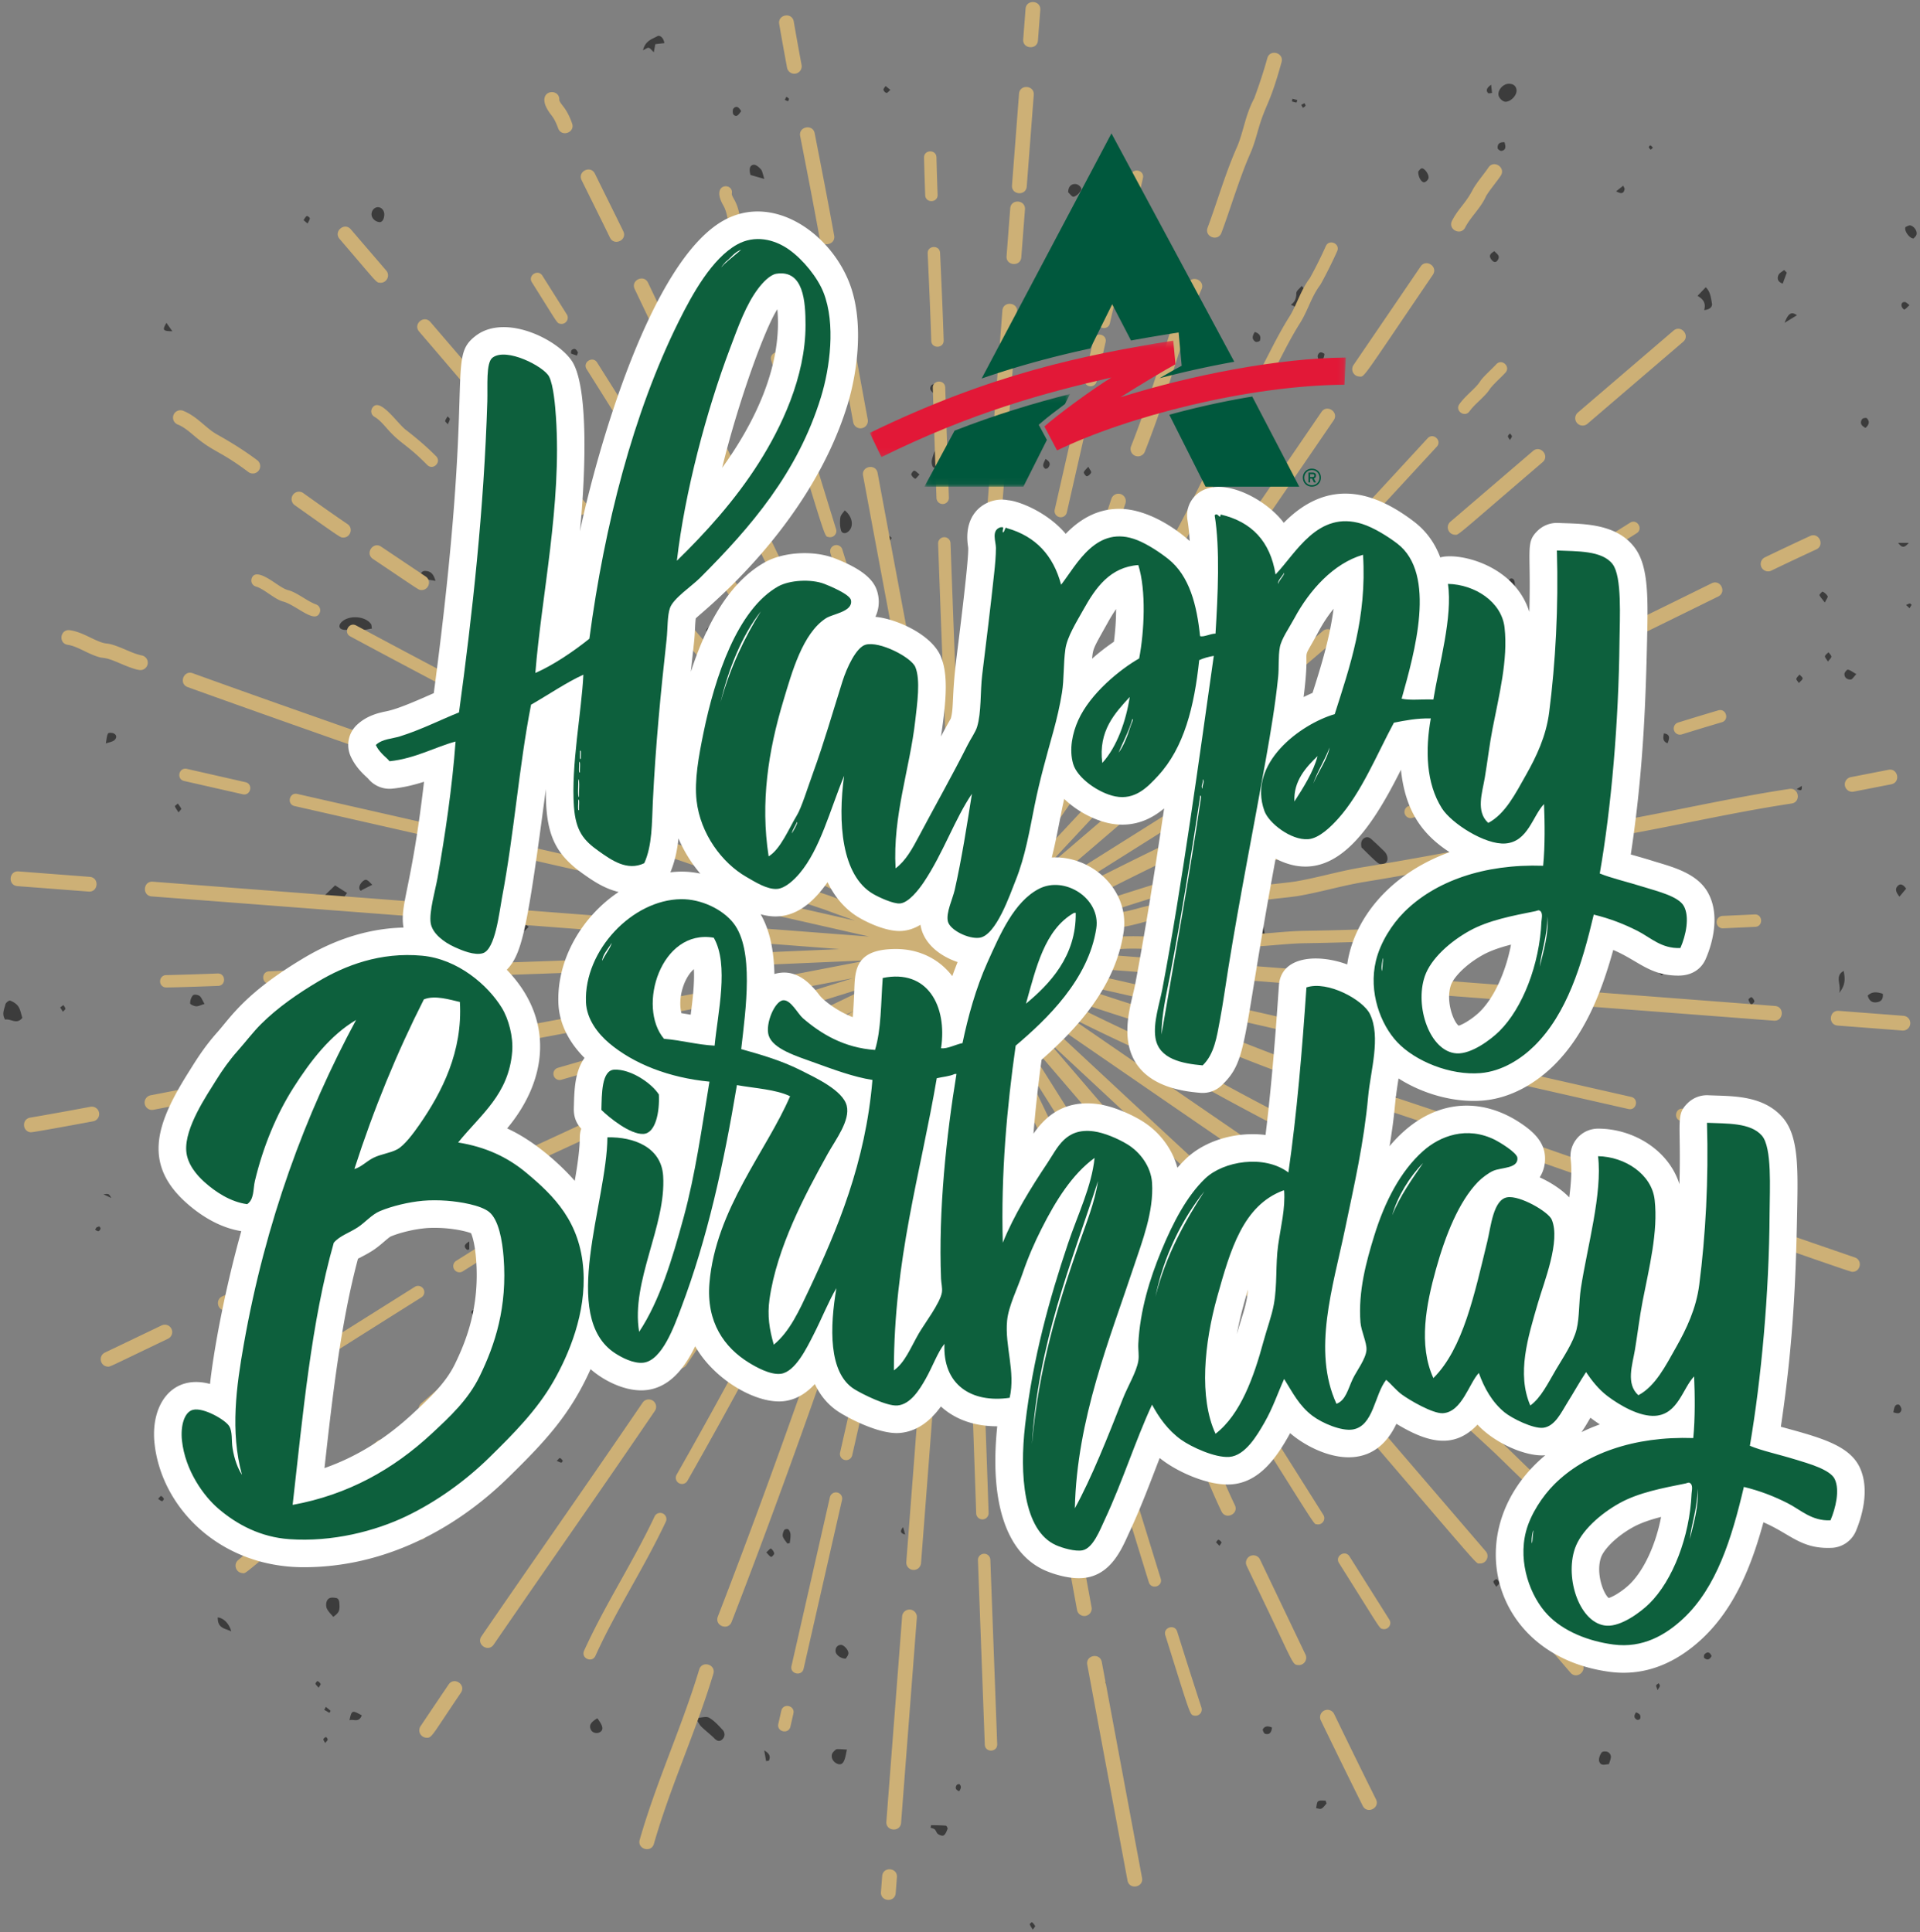 <svg xmlns="http://www.w3.org/2000/svg" xmlns:xlink="http://www.w3.org/1999/xlink" width="306" height="308" viewBox="0 0 306 308">
    <rect x="0" y="0" width="306" height="308" fill="#808080" stroke="none"/>
    <defs>
        <path id="a" d="M.08.162h23.214V14.94H.081z"/>
        <path id="c" d="M0 .276h75.865v18.573H0z"/>
    </defs>
    <g fill="none" fill-rule="evenodd">
        <path fill="#3C3C3C" d="M83.644 125.154c.035-.182.01-.772.257-1.113.222-.306.785-.263 1.117-.512.478-.36.89-.836 1.316-1.28.248-.26.432-.62.712-.81.15-.102.5-.026.65.117.145.14.164.464.204.714.014.087-.073.2-.124.292-.749 1.355-1.462 2.737-2.273 4.043-.212.342-.717.606-1.097.622-.504.022-.758-.686-.762-2.073M51.039 143.41l2.369-2.285 1.907 1.215c-.25.34-.64.71-.27 1.33.08.135-.197.739-.426.873-.42.246-.931.42-1.398.403-.4-.015-.815-.294-1.178-.54-.31-.21-.554-.54-1.004-.996M216.987 135.079c-.109-.594-.096-1.198.511-1.525.61-.328 1.017.174 1.428.541.578.514 1.133 1.063 1.693 1.603.509.493.685 1.333.318 1.75-.467.529-1.037.369-1.477-.008-.814-.696-1.565-1.484-2.473-2.361M110.866 273.858c.955-.047 1.674-.323 2.147-.053.804.46 1.492 1.218 2.153 1.938.38.414.43 1.022-.018 1.478-.443.45-.855.316-1.296-.126-.658-.66-1.403-1.21-2.069-1.862-.295-.29-.485-.714-.917-1.375M251.827 145.627c-.679-1.162-.583-1.675.436-1.918.915-.219 1.768-.49 2.503-1.188.338-.32.79-.479 1.174.003.41.515.152.99-.195 1.29-.57.49-1.184.958-1.841 1.266-.618.288-1.316.357-2.077.547M59.272 100.2c-.591.063-1.193.308-1.676.135-.75-.27-1.412-.279-2.142-.001-.3.113-.696.082-1-.04-.389-.156-.468-.556-.189-.935.997-1.354 3.927-1.271 4.877.138.077.115.062.31.13.704M3.56 162.237c-.893 1.167-1.863.082-2.74.289-.578-.885-.126-1.679.044-2.437.061-.269.576-.662.76-.591.479.183 1.003.497 1.296.937.334.502.438 1.2.64 1.802M207.934 49.604l-2.195-1.028c.572-.383.872-.956.86-1.835-.003-.384.556-.775.86-1.163.277.346.667.642.81 1.047.378 1.077.298 2.14-.335 2.98M240.432 13.354c.742-.024 1.22.361 1.268 1.027.06.82-.917 1.84-1.76 1.836-.465-.001-1.08-.612-1.127-1.117-.075-.812.766-1.718 1.619-1.746M131.548 176.744c.082-1.052 1.18-2.614 1.971-2.704.25-.028.622.121.755.335.135.216.128.649.035.923-.4 1.187-1.427 1.7-2.76 1.446M48.772 215.71c.703-.626 1.302-1.222 1.96-1.718.287-.215.793-.429 1.028-.286.484.296.244.838.051 1.302-.37.897-1.236 1.563-2.063 1.515-.511-.03-.951-.204-.976-.814M134.626 81.353c1.304 1.03 1.491 2.66.52 3.415-.45.35-.966.265-1.11-.23-.186-.638-.195-1.392-.101-2.065.056-.406.452-.752.691-1.12M53.114 257.729c-.335-.416-.765-.805-1.014-1.31-.155-.312-.155-.86-.017-1.193.274-.659.88-.596 1.42-.523.5.069.568.495.595.973.062 1.085-.05 1.364-.984 2.053M134.977 278.882c-.148.66-.21 1.097-.346 1.501-.186.551-.467 1-1.105.788-.62-.207-1.08-.832-.947-1.484.063-.307.369-.584.617-.794.135-.114.382-.08.577-.079.338.005.675.037 1.204.068M150.439 72.565c-.252.729-.342 1.316-.635 1.712-.18.247-.696.326-1.01.24-.168-.044-.322-.606-.308-.924.017-.425.203-.84.32-1.258.151-.546.503-.92.97-.69.31.152.482.653.663.92M271.604 49.423c.323-1.188-.217-1.762-1.06-2.264l1.307-1.371c.762.715.827 1.725.994 2.597.098.513-.363.972-1.241 1.038M115.308 101.008l-.478 1.392c-.706-.447-1.38-.837-2.014-1.298-.156-.113-.288-.497-.235-.686.059-.203.387-.49.53-.447.722.213 1.607 0 2.197 1.039M60.533 35.412c-.785-.055-1.35-.689-1.32-1.302.03-.639.531-1.131 1.1-1.08.559.05.976.593.929 1.266-.044.6-.262 1.066-.709 1.116M87.62 98.022c.166-1.787 1.137-2.653 2.19-2.278.195.07.437.342.462.55.024.203-.154.557-.326.65-.692.37-1.416.665-2.326 1.078M105.885 6.874l-1.442.168-.246 1.287c-.338-.314-.544-.635-.802-.704-.211-.057-.485.188-.92.384.375-1.539 1.476-1.786 2.319-2.252.327-.18.95.181 1.09 1.117M237.587 169.503c-.93.192-1.26-.577-1.828-1.11.353-.516.67-.983.979-1.436 1.07.662 1.076.676.849 2.546M256.42 281.207c-.589.026-1.293.36-1.548-.45-.122-.387.121-1.06.393-1.415.161-.21.786-.217 1.05-.034.742.513.31 1.215.106 1.899M95.199 273.891c.88 1.175 1.011 1.743.53 2.133-.48.389-1.282.24-1.544-.285-.343-.687-.085-1.185 1.014-1.848M119.613 27.892c-.244-.85-.178-1.528.48-1.629.364-.055.86.373 1.171.723.243.274.294.765.56 1.539l-2.21-.633M134.788 264.387c-.867-.003-1.634-.676-1.624-1.242.01-.58.324-.907.824-.954.466-.044 1.288.829 1.225 1.384-.037.333-.324.63-.425.812M211.702 185.063c1.492-.081 1.734.197 1.564 1.858l-1.334.267c-.599-.715-.634-1.397-.23-2.125M148.307 291.33c.07-.301.083-.4.095-.4.785.014 1.573.016 2.356.081.105.009.305.394.261.507-.148.383-.321.842-.61 1.036-.203.137-.647-.033-.912-.206-.221-.144-.306-.536-.513-.735-.164-.155-.422-.184-.677-.283M32.596 160.027c-.614.182-.992.397-1.357.371-.338-.023-.94-.307-.939-.47.004-.442.175-1.006.461-1.278.198-.186.767-.09 1.045.106.295.208.442.683.79 1.271M170.237 30.652c.014-.92.481-1.334 1.138-1.318.526.013 1.125.604.915.994-.247.458-.718.924-1.16 1.03-.277.067-.677-.522-.893-.706M226.043 217.133c-.112-.218-.411-.545-.427-.888-.035-.786.53-1.59.953-1.406.345.151.705.58.829.976.149.479-.643 1.314-1.355 1.318M169.422 124.687c-.445-.738-.855-1.34-1.186-1.994-.227-.446.102-.95.564-.815.385.113.84.393 1.038.757.34.627.42 1.36-.416 2.052M297.665 158.695c.778-.73 1.56-.542 2.402-.295.103.81-.236 1.218-.829 1.337-.672.134-1.279-.005-1.573-1.042M109.21 110.784c.764-1.764 1.636-2.54 2.638-2.416-.317 1.054-1.065 1.691-1.711 2.394-.142.153-.527.022-.928.022M304.971 38.012c-.646-.004-1.434-1.134-1.32-1.696.012-.053.036-.131.07-.144.254-.095.54-.302.763-.24.63.178 1.118.946.956 1.477-.081.267-.353.461-.469.603M59.336 141.03l-1.77.896c.16.229-.55-.041-.207-.837.167-.385.621-.853.94-.848.352.006.697.51 1.037.789M207.602 93.272c-1.11-.102-1.48-.463-1.368-1.341.079-.623.435-.861.942-.741.62.147.745.822.426 2.082M221.855 176.524c-.643-.043-1.031-.539-.933-1.13.089-.535.321-.934.897-.849.462.068.93.144.819.87-.087.558-.22 1.112-.783 1.11M34.701 257.814c.958.09 1.859 1.044 2.153 2.23-.923-.497-2.184-.407-2.153-2.23M69.409 92.594l-2.557-.45c.162-.87.443-1.196 1.043-1.132.676.072 1.175.368 1.514 1.582M226.038 27.338c.124-.122.301-.44.53-.495.421-.101 1.2.928 1.108 1.524-.042.27-.383.614-.638.68-.46.12-1.047-.844-1-1.709M125.49 246.051c-.252-.374-.593-.713-.724-1.135-.089-.286.056-.732.216-1.02.082-.149.51-.232.637-.126.194.165.348.51.366.793.03.457-.063.925-.105 1.389l-.39.1zM232.627 216.354c.433-.86.598-1.752 1.472-2.095.808.516.253 1.125.075 1.674-.25.775-.782.68-1.547.421M46.038 161.163c-.396-.645-.718-.979-.819-1.383-.13-.516.386-1.142.74-.936.335.194.661.646.75 1.051.057.26-.321.643-.67 1.268M240.074 93.002c.184-.211.439-.758.735-.788.573-.058.622.574.61 1.082-.013.482.031 1.104-.576 1.14-.71.04-.658-.646-.769-1.434M293.832 154.764c.255 1.217.294 2.312-.718 3.501.413-1.313-.793-2.648.718-3.5M133.261 59.869c-.719-.53-1.009-1.053-.452-1.71.38-.448.89-.3 1.15.142.498.848-.203 1.122-.698 1.568M200.765 92.39c-.335-.703-.619-1.118-.71-1.581-.037-.177.375-.67.57-.662.556.022.857.52.816 1.114-.02.29-.32.557-.676 1.129M284.771 43.451l-.65 1.757c-.85-.296-.914-.865-.667-1.384.163-.344.587-.53.895-.787l.422.414M191.576 226.863l-.325 1.671c-.694-.074-1.433.03-1.33-.95.098-.92.826-.656 1.655-.72M142.03 150.508c.311-1.184.823-1.69 1.317-1.388.267.164.59.79.502 1.014-.397 1.004-1.082.132-1.819.374M245.917 85.905c.36-.62.882-.825 1.217-.298.225.352.076 1.03.029 1.555-.005.051-.621.17-.698.05-.25-.39-.38-.876-.548-1.307M57.66 273.427c-.469 1.228-1.294.557-1.96.778.345-1.613.418-1.641 1.96-.778M211.42 287.48c-.267.28-.497.647-.811.81-.23.118-.569-.036-.859-.068.102-.382.106-.95.33-1.098.307-.204.78-.089 1.18-.11l.16.466M16.865 118.497c.125-.646.14-1.173.347-1.571.083-.16.626-.138.9-.021.521.223.538.747.081 1.106a1.4 1.4 0 0 1-.392.203c-.226.081-.458.14-.936.283M295.857 107.455c-.433.44-.651.85-.885.86-.482.024-1.003-.21-1.016-.87-.005-.245.396-.735.548-.704.4.079.766.383 1.353.714M302.731 142.923c-.59-.7-.716-1.239-.3-1.685.427-.46.883-.262 1.362.408l-1.062 1.277M149.48 61.323l.133 1.348c-.295.063-.598.234-.719.132-.276-.235-.678-.637-.644-.91.084-.683.601-.767 1.23-.57M104.53 83.749c.482-1.056 1.014-1.35 1.892-.89-.309 1.155-.928 1.211-1.892.89M238.162 40.032c.382.441 1.012.713.526 1.445-.297.448-.683.313-.98-.076-.562-.739-.059-1.015.454-1.37M55.606 188.733c.44-.36.658-.646.926-.733.398-.13.883-.002.853.545-.016.284-.448.665-.752.758-.215.065-.528-.276-1.027-.57M182.932 156.712c-.305-.424-.647-.706-.701-1.046-.034-.214.36-.516.563-.778.276.337.579.653.796 1.031.034.058-.331.407-.658.793M41.958 209.912c-.45-.28-.735-.368-.742-.478-.04-.709-.02-1.422-.02-2.397 1.232.818.646 1.757.762 2.875M27.468 52.803c-1.539-.027-1.619-.176-.943-1.341l.943 1.341M201.07 149.135l-1.137-1.56c.702-.053 1.234-.222 1.314-.075.212.39.232.915.329 1.387l-.507.248M297.304 68.21c-.534-.316-.981-.677-.533-1.393.11-.177.653-.266.774-.134.51.551.301 1.067-.241 1.527M199.985 52.916c.752.237 1.034.692.814 1.37-.048.15-.554.285-.723.177-.602-.384-.494-.922-.091-1.547M290.83 96.041c-.38-.492-.665-.806-.864-1.177-.028-.054.429-.596.525-.55.312.149.617.424.802.742.065.113-.22.487-.463.985M202.726 275.36c-.096.966-.542 1.178-1.121.995-.169-.054-.404-.601-.337-.714.343-.573.852-.516 1.458-.28M202.77 208.657c-.314-.455-.643-.863-.614-.898a4.64 4.64 0 0 1 .94-.867c.04-.028.455.419.421.5-.164.397-.423.743-.746 1.265M50.837 222.84c.38-.266.577-.52.753-.504.431.04.935.17.905.808-.01.215-.455.625-.569.573-.354-.16-.645-.498-1.089-.876M301.76 225.123c.124-.745.222-1.342.867-1.219.184.035.468.61.408.839-.187.707-.689.553-1.275.38M118.12 17.726c-.378.485-.673 1.065-1.218.544-.152-.146-.162-.8-.013-.965.45-.505.863-.25 1.231.421M239.782 22.675c.188.648.292 1.233-.482 1.375-.19.035-.604-.26-.613-.426-.046-.795.425-.982 1.095-.95M185.318 151.279c.521-.263.799-.51 1.07-.5.185.006.36.371.539.577-.212.234-.42.65-.637.656-.245.007-.499-.353-.972-.733M168.14 40.587c.405-.358.623-.703.808-.681.28.032.536.32.802.5-.206.248-.387.646-.627.7-.23.05-.522-.257-.983-.519M286.39 50.247l-1.973 1.213c.597-1.54 1.083-1.834 1.973-1.213M146.55 75.63c-.339.347-.591.729-.69.684-.257-.118-.527-.387-.624-.67-.046-.132.307-.625.461-.615.246.016.478.316.853.601M250.739 211.747c-.266-.402-.568-.67-.53-.845.063-.289.344-.518.533-.772.213.233.574.45.596.704.02.236-.319.512-.6.913M173.448 74.403c.223.424.516.762.453.912-.113.274-.42.546-.68.599-.138.028-.532-.48-.489-.622.09-.299.393-.515.716-.889M140.618 85.308c.217-.089.48-.31.64-.24.315.139.575.44.857.672-.134.196-.305.578-.396.556-.32-.082-.613-.302-.916-.469l-.185-.519M166.626 73.154c.723.424.851.846.436 1.386-.1.13-.4.241-.491.17-.592-.462-.203-.915.055-1.556M263.858 233.083c-.237-.38-.484-.605-.493-.843-.008-.174.338-.544.453-.51.235.07.527.318.588.56.04.158-.286.433-.548.793M265.19 116.9c1.028.166.907.763.576 1.58-.775-.3-.727-.865-.577-1.58M122.127 247.449c.344-.295.651-.665.737-.609.236.155.47.47.521.763.029.158-.378.604-.485.564-.258-.095-.454-.4-.773-.718M211.092 56.41c-.09.685-.282 1.114-.842.952-.13-.038-.293-.486-.239-.67.179-.615.57-.654 1.08-.283M250.964 86.045c.424-.533.79-.834 1.267-.305.096.107.123.469.04.576-.433.567-.836.346-1.307-.271M304.326 48.634c-.35.323-.556.585-.812.704-.078.036-.386-.292-.437-.5-.114-.465.13-.739.543-.688.185.023.353.233.706.484M200.01 148.02l-.99.729-.255-.187c.076-.32.066-.738.246-.936.342-.377.716-.282 1 .394M191.01 224.392c-.306-.998-.101-1.361.422-1.407.161-.014.342.275.514.425l-.936.982M91.938 56.677c-.314-.105-.635-.195-.934-.341-.028-.013.018-.478.13-.559.524-.38.775-.002.982.425l-.178.475M84.253 147.734l-.656.686c-.17-.217-.42-.411-.478-.662-.034-.147.26-.562.366-.545.23.037.433.276.768.52M28.455 129.497c-.254-.399-.461-.666-.585-.976-.022-.054.31-.287.478-.437.187.273.399.53.539.831.03.064-.206.285-.432.582M33.535 172.802c-.345.279-.546.515-.785.59-.082.026-.391-.386-.365-.552.032-.198.295-.449.487-.485.155-.03.353.225.663.447M55.384 154.387c-.227-.423-.503-.721-.452-.897.07-.238.39-.383.603-.569.13.203.383.422.364.604-.027.246-.262.463-.515.862M147.992 206.394l1.238-.355c-.24 1.075-.649 1.057-1.103.91l-.135-.555M141.907 14.328c-.29.238-.48.513-.625.485-.19-.038-.442-.292-.48-.495-.03-.17.212-.403.333-.608l.772.618M272.786 263.964c-.309.594-.706.726-1.175.305-.076-.068-.054-.46.041-.56.448-.48.839-.392 1.134.255M258.435 200.282c-.496.003-.833-.186-.705-.771.034-.157.432-.377.567-.312.518.248.352.674.138 1.083M186.939 223.57l1.177.826c-.936.54-1.005.494-1.177-.826M233.965 97.467c.592-.449.927-.212 1.133.293.043.107-.122.444-.25.498-.572.238-.754-.188-.883-.79M260.746 272.939c.466.193.845.401.647 1.028-.035.112-.366.226-.489.162-.519-.267-.519-.676-.158-1.19M291.326 105.454c-.233-.4-.511-.676-.468-.852.061-.247.36-.42.557-.626.163.229.436.446.456.689.015.195-.276.422-.545.79M267.01 234.365c-.245-.376-.48-.599-.532-.866-.03-.16.227-.39.355-.587.19.21.459.388.542.643.052.155-.182.429-.365.81M122.095 280.713l-.297-1.699c.921.534 1.019 1.032.742 1.64l-.445.06M286.693 108.876c-.185-.292-.448-.547-.406-.672.089-.264.337-.459.52-.682.173.21.507.45.48.624-.036.244-.337.437-.594.73M279.1 160.237c-.202-.393-.398-.636-.432-.907-.014-.11.409-.437.485-.385.203.137.4.406.453.663.027.128-.263.341-.505.63M157.694 212.245c.588.772.575 1.15.124 1.39-.123.066-.333-.076-.503-.122l.38-1.268M229.487 112.296c-.17-.363-.363-.59-.34-.784.021-.182.272-.33.422-.492.137.2.365.39.382.602.014.166-.234.359-.464.674M237.65 13.505l.143 1.316c-.218.008-.53.123-.637.004-.352-.39-.251-.788.494-1.32M302.523 86.54h1.693c-.608.65-.992.959-1.693 0M49.022 35.633l-.644-.543c.165-.227.297-.52.508-.65.09-.057.496.228.492.348-.007.248-.192.489-.356.845M238.471 252.937c-.214-.352-.427-.569-.46-.816-.016-.112.369-.442.493-.397.2.074.401.351.468.591.03.11-.257.332-.5.622M152.876 285.52c-.553-.204-.688-.53-.407-.98.072-.116.402-.193.469-.12.352.39.159.737-.062 1.1M257.57 30.493l1.14-.898c.107.269.23.425.208.546-.135.72-.507.824-1.348.352M260.508 97.568c-.211-.441-.373-.728-.472-1.04-.015-.048.366-.328.386-.305.202.232.393.49.52.778.03.063-.203.273-.434.567M194.346 246.409c-.234-.25-.389-.414-.543-.58.129-.14.28-.414.38-.392.19.042.377.23.502.414.031.045-.179.3-.339.558M152.245 201.917l-.455-.67c.178-.137.381-.412.525-.376.16.04.31.347.368.57.021.084-.23.257-.438.476M175.865 188.184c-.256.22-.421.473-.584.471-.167-.002-.332-.253-.498-.395.172-.203.32-.465.53-.578.078-.041.304.267.552.502M74.792 197.884v1.277c-.181.028-.304.092-.357.049-.565-.474-.464-.849.357-1.326M71.377 67.638c-.219-.265-.454-.447-.429-.538.073-.263.25-.49.387-.73.125.143.355.288.352.427-.005.233-.16.46-.31.84M59.164 195.872c-.257-.346-.442-.55-.56-.795-.022-.048.28-.39.319-.366.214.134.421.316.563.537.04.06-.156.312-.322.624M240.559 104.522c-.254.235-.425.514-.586.506-.146-.007-.405-.34-.389-.5.02-.208.266-.386.415-.577l.56.571M164.601 307.586c-.223-.368-.395-.592-.488-.852-.02-.055.327-.37.356-.345.196.17.385.38.502.622.034.068-.18.29-.37.575M162.764 82.503c.213-.224.347-.463.442-.444.198.039.376.213.562.332-.113.184-.219.507-.343.516-.175.013-.363-.207-.661-.404M264.337 155.02c.31-.207.486-.392.684-.427.087-.015.217.274.328.425-.163.152-.31.367-.496.43-.096.03-.264-.21-.516-.428M286.345 125.787l.827-.514c-.025.789-.025.789-.827.514M228.515 163.27l-.659.455-.243-.536.727-.407c.06.162.117.326.175.489M17.732 190.958l-1.247-.589c.868-.106.868-.106 1.247.589M194.216 87.021c-.293.287-.436.503-.622.572-.078.03-.353-.258-.347-.39.007-.16.196-.38.347-.438.12-.046.301.114.622.256M10.026 161.276c-.184-.296-.308-.495-.433-.693l.515-.38c.111.194.28.376.31.583.015.114-.207.27-.392.49M199.493 135.07c-.158-.29-.354-.53-.315-.599.113-.194.31-.343.5-.448.035-.02.306.304.278.392-.065.206-.246.366-.463.655M50.789 269.024c-.239-.285-.443-.434-.5-.636-.029-.101.262-.45.317-.425.194.085.388.257.496.456.04.074-.155.311-.313.605M120.839 178.638c.266-.171.475-.384.544-.336.173.119.28.355.416.544-.131.114-.296.348-.385.316-.18-.065-.317-.274-.575-.524M80.386 195.819c-.188-.366-.348-.562-.372-.778-.011-.1.242-.333.375-.332.137.001.394.235.382.33-.03.218-.191.413-.385.78M73.016 194.856c-.265-.034-.535-.046-.788-.127-.036-.012.012-.357.021-.549l.838.13c-.024.182-.048.364-.07.546M88.728 232.865c.261-.245.423-.488.509-.458.18.064.327.264.462.434.014.016-.16.311-.23.303-.201-.025-.394-.14-.741-.279M173.38 92.988c.455-.22.665-.395.875-.396.134-.002.4.294.378.387a.858.858 0 0 1-.389.507c-.09.049-.285-.153-.863-.498M25.188 238.92c.231-.227.396-.484.482-.454.18.063.342.259.453.444.026.042-.201.392-.287.38-.19-.028-.364-.195-.648-.37M208.113 121.475c-.266.165-.474.375-.55.325-.17-.11-.3-.336-.386-.547-.018-.044.27-.349.341-.317.187.084.332.286.595.54M205.985 15.742l.777.204c-.047.138-.105.397-.14.393-.246-.027-.486-.108-.73-.172.032-.141.062-.283.093-.425M200.982 140.269c-.26.157-.469.364-.55.313-.162-.101-.254-.345-.375-.53.148-.077.306-.234.441-.211.14.023.26.217.484.428M15.347 195.673c.16-.064.321-.178.477-.167.078.005.227.273.198.359-.055.16-.21.372-.335.383-.168.014-.348-.141-.524-.223l.184-.352M175.735 268.977c-.057-.204-.18-.421-.152-.608.031-.2.207-.372.32-.556.124.14.316.262.35.426.032.144-.114.336-.182.507l-.336.231M147.206 233.388c-.245-.3-.455-.444-.452-.584.002-.152.203-.3.318-.45.097.097.264.182.277.29.02.174-.062.362-.143.744M143.936 243.431l.324 1.176c-.793-.222-.845-.574-.324-1.176M144.087 145.482c-.247.242-.446.502-.492.47-.174-.115-.318-.313-.426-.513-.023-.042.176-.332.234-.317.196.05.375.187.684.36M136.624 162.703c-.146-.307-.336-.558-.29-.637.108-.19.328-.297.503-.437.077.181.226.37.21.54-.015.152-.212.282-.423.534M51.937 272.072l.75.623-.176.333-.836-.48.262-.476zM51.823 277.836c-.132-.268-.308-.467-.276-.603.036-.153.25-.314.405-.344.076-.014.288.282.27.406-.023.166-.211.302-.4.54M117.9 42.907l.762-.862c.131.197.238.284.23.355-.066.558-.267.894-.991.507M117.298 172.144c-.203.19-.334.41-.464.41-.14-.002-.28-.21-.418-.327l.402-.555c.134.13.266.262.48.472M88.247 210.199c.184.204.371.405.54.625.006.01-.232.295-.247.283-.213-.176-.407-.38-.606-.577l.313-.331zM28.716 224.864c-.18-.225-.416-.406-.392-.516.04-.19.22-.39.386-.476.074-.037.382.236.367.298-.057.223-.206.416-.361.694M181.941 226.796l-.595-1.112c.572.12.77.49.595 1.112M189.138 161.04c-.173.136-.299.275-.45.329-.046.015-.246-.26-.223-.308.077-.161.224-.28.344-.416l.33.396M190.343 114.733c-.183-.217-.386-.355-.38-.48.006-.135.205-.36.324-.361.138-.003.28.19.42.3l-.364.54M196.2 70.969c-.07-.367-.177-.59-.12-.732.048-.127.277-.164.427-.241.056.179.178.373.148.53-.026.136-.224.23-.455.443M157.51 214.66c.172.297.328.447.336.607.009.175-.119.358-.187.537-.163-.157-.376-.285-.466-.483-.043-.096.148-.326.316-.66M76.013 209.17l-.649.448c-.085-.164-.256-.345-.233-.487.022-.142.232-.322.372-.338.12-.014.26.18.51.377M163.59 86.231c-.174.16-.338.344-.358.326a1.187 1.187 0 0 1-.315-.432c-.018-.047.202-.294.248-.272.144.066.256.217.425.378M207.384 16.736c.197-.114.344-.232.505-.27.037-.01.21.314.172.385-.079.15-.256.237-.392.35l-.285-.465M210.834 84.572c-.17-.268-.3-.41-.345-.58-.015-.06.195-.283.278-.267.159.03.3.177.448.276a603.4 603.4 0 0 0-.38.571M303.78 96.434c.25-.106.417-.214.592-.236.091-.01.197.132.296.205l-.332.548-.557-.517M223.271 113.742l-.367.356c-.095-.147-.23-.282-.267-.446-.019-.076.151-.208.235-.314l.4.404M125.076 15.91l.256-.482c.138.1.312.173.4.313.04.063-.101.38-.15.377-.154-.009-.302-.116-.506-.209M231.842 126.003c-.192-.636-.29-.814-.28-.985.005-.1.183-.187.283-.281.09.16.23.31.257.484.022.136-.091.3-.26.782M240.643 70.148c-.163-.301-.333-.475-.315-.62.019-.16.21-.294.325-.44.11.153.289.295.307.459.015.142-.153.308-.317.601M60.227 184.995c-.048-.284-.127-.479-.091-.64.023-.104.214-.16.33-.239.063.18.166.36.17.54.002.083-.194.17-.41.34M120.274 136.358c-.182.063-.373.196-.54.165-.136-.024-.275-.227-.35-.389-.024-.053.138-.304.233-.32.137-.021.292.089.439.142l.218.402M258.978 125.402l-.539.413c-.093-.159-.22-.306-.262-.48-.014-.065.186-.278.273-.268.143.018.274.163.528.335M261.147 148.685c-.238.18-.364.33-.511.365-.069.017-.268-.21-.253-.285.038-.18.167-.334.26-.5l.504.42M263.438 23.534c-.173.158-.329.34-.357.318a1.04 1.04 0 0 1-.309-.408c-.016-.04.2-.285.265-.264.137.044.243.204.4.354M264.182 269.413c-.134-.424-.269-.632-.223-.759.053-.153.26-.237.4-.35.065.143.192.294.178.427-.016.163-.151.31-.355.682M166.867 147.617c-.121-.262-.257-.429-.224-.513a.726.726 0 0 1 .34-.354c.053-.026.276.188.264.227-.053.162-.167.298-.38.64M109.988 58.757c.277-.158.454-.342.557-.298.145.062.234.29.348.448-.133.11-.272.314-.398.305-.135-.009-.26-.22-.507-.455M150.942 215.722c-.185-.32-.365-.494-.35-.644.014-.16.214-.299.334-.446.114.158.291.303.32.478.022.135-.144.309-.304.612M99.687 213.808c-.12-.211-.246-.42-.347-.642-.005-.013.197-.145.302-.222l.285.718-.24.146M152.373 221.137l-.42.564c-.12-.143-.28-.266-.341-.435-.03-.082.12-.35.199-.357.145-.01.298.111.562.228"/>
        <path fill="#CDB076" d="M277.601 179.867a.989.989 0 0 0-.746-1.184l-8.528-1.937c-1.276-.29-1.716 1.639-.439 1.929l8.528 1.937a.99.99 0 0 0 1.185-.745M29.783 122.557c-1.276-.29-1.717 1.64-.44 1.93l9.338 2.12c1.276.29 1.717-1.638.44-1.929l-9.338-2.12zM274.56 145.995a.99.99 0 1 0 .088 1.977c1.699-.076 3.397-.154 5.096-.235 1.307-.062 1.214-2.04-.094-1.976-1.697.08-3.393.159-5.09.234M252.126 146.838c-3.557.18-7.235.367-10.814.44a.99.99 0 0 0 .041 1.978c8.163-.167 16.49-.901 24.794-.923a.99.99 0 1 0-.006-1.979c-4.703.013-9.437.252-14.015.484M63.047 155.035a.989.989 0 0 0-1.017-.961c-6.202.173-12.535.464-19.143.758-1.307.058-1.222 2.034.087 1.976 6.646-.295 12.934-.585 19.111-.757a.99.99 0 0 0 .962-1.016M34.766 157.151c1.307-.049 1.234-2.027-.076-1.977-3.014.115-5.7.199-8.21.257-1.163.028-1.326 1.698-.198 1.954.314.071 8.162-.222 8.484-.234M273.85 113.231c-1.99.586-4.085 1.22-6.404 1.942a.988.988 0 1 0 .588 1.889c2.31-.719 4.395-1.35 6.376-1.933 1.255-.37.698-2.27-.56-1.898M242.032 125.139a.988.988 0 0 0 .505-.018c4.996-1.507 10.043-3.129 14.923-4.698l3.03-.973a.99.99 0 1 0-.604-1.884l-3.033.974c-4.872 1.566-9.91 3.185-14.888 4.687a.988.988 0 0 0 .067 1.912M224.607 130.383a.986.986 0 0 0 .506-.019c3.337-1.011 6.675-2.019 10.013-3.023a.989.989 0 1 0-.57-1.895c-3.34 1.005-6.68 2.013-10.018 3.026a.988.988 0 0 0 .069 1.91M48.974 184.8c3.703-1.037 7.421-2.215 11.018-3.354 5.002-1.585 8.543-2.459 12.527-3.821a357.44 357.44 0 0 1 5.954-1.96l.907-.292a.988.988 0 1 0-.608-1.883l-.908.293c-1.965.634-3.996 1.29-5.986 1.97-3.846 1.315-7.864 2.344-11.793 3.588-3.763 1.191-7.716 2.454-11.645 3.554-1.26.353-.725 2.257.534 1.905M41.066 186.209a.99.99 0 0 0-1.238-.653l-8.052 2.489c-.964.298-.91 1.686.074 1.91.366.083-.186.195 8.563-2.51a.989.989 0 0 0 .653-1.236M260.843 84.997c1.107-.696.054-2.372-1.055-1.674l-14.294 8.989c-.749.471-.544 1.608.308 1.801.572.13-.432.615 15.041-9.116M226.761 106.088a.99.99 0 0 0 .747-.128l12.343-7.761a.989.989 0 1 0-1.055-1.674l-12.343 7.761a.988.988 0 0 0 .308 1.802M214.233 113.966a.99.99 0 0 0 .746-.127l6.031-3.793a.989.989 0 1 0-1.055-1.673l-6.03 3.792a.989.989 0 0 0 .308 1.801M66.107 205.123l-20.751 13.049c-.748.47-.546 1.608.308 1.801.58.133-.873.892 21.498-13.176a.989.989 0 1 0-1.055-1.674M238.461 58.07c-.658.726-1.993 1.9-2.51 2.63-.743 1.222-2.264 2.192-3.358 3.71-.77 1.069.849 2.209 1.606 1.157.431-.598.967-1.112 1.535-1.657 2.36-2.263.86-1.222 3.179-3.482.362-.353.705-.687 1.015-1.028.88-.97-.587-2.298-1.467-1.33M227.53 69.86a9487.713 9487.713 0 0 1-10.832 11.745.988.988 0 1 0 1.455 1.341A9959.7 9959.7 0 0 0 228.988 71.2c.885-.962-.571-2.303-1.458-1.34M201.399 100.32a.99.99 0 0 0 .947-.292c3.548-3.827 7.093-7.656 10.637-11.487a.99.99 0 0 0-1.454-1.342c-3.544 3.83-7.089 7.659-10.636 11.485a.989.989 0 0 0 .506 1.636M88.51 222.678c3.067-3.27 6.239-6.651 9.345-9.99 1.894-2.037 3.784-4.077 5.67-6.12a.988.988 0 0 0-.056-1.397.991.991 0 0 0-1.4.056c-1.884 2.041-3.772 4.08-5.664 6.114-6.72 7.223-13.587 14.475-20.292 21.705a.99.99 0 0 0 .506 1.636c.79.18.037.635 11.89-12.004M67.738 245.098c1.45-1.598 2.977-3.272 4.54-4.975.883-.964-.576-2.301-1.46-1.336a1113.533 1113.533 0 0 0-4.547 4.983c-.88.97.588 2.298 1.467 1.328M201.787 61.492c1.853-3.36 3.444-6.908 5.46-10.074 1.3-2.14 1.74-4.093 3.162-5.994.236-.366 1.676-3.056 2.704-5.388.527-1.196-1.285-1.995-1.813-.797a67.924 67.924 0 0 1-2.52 5.058c-1.55 2.097-2.034 4.13-3.215 6.077-2.065 3.243-3.684 6.85-5.512 10.163-.636 1.15 1.105 2.094 1.734.955M196.37 67.52c-.864 1.316-1.68 2.769-2.566 4.57l-.92 1.876c-2.284 4.662-4.645 9.481-7.27 14.052a.989.989 0 1 0 1.717.984c2.658-4.627 5.034-9.476 7.332-14.166l.92-1.873c.847-1.727 1.624-3.112 2.443-4.357a.989.989 0 1 0-1.656-1.086M105.64 241.25a.991.991 0 0 0-1.317.473c-3.465 7.353-7.87 13.994-11.232 21.4-.543 1.196 1.265 2.004 1.803.818 3.316-7.304 7.718-13.942 11.22-21.376a.988.988 0 0 0-.474-1.316M181.244 32.39l.912-4.002c.289-1.274-1.64-1.715-1.931-.438l-.911 4.001c-.29 1.274 1.64 1.715 1.93.439M176.889 51.526l2.731-12.003c.29-1.275-1.64-1.715-1.93-.438l-2.733 12.002c-.289 1.275 1.641 1.716 1.932.44M173.592 61.55a.99.99 0 0 0 1.185-.745l1.426-6.265c.29-1.275-1.64-1.715-1.931-.44l-1.426 6.267a.989.989 0 0 0 .746 1.183M168.84 82.426a.99.99 0 0 0 1.185-.746l3.128-13.74a.99.99 0 1 0-1.93-.439l-3.128 13.741a.989.989 0 0 0 .746 1.184M133.451 237.909a.99.99 0 0 0-1.185.745l-6.122 26.902c-.29 1.274 1.64 1.714 1.93.438l6.123-26.901a.989.989 0 0 0-.746-1.184M124.52 272.692l-.477 2.089c-.29 1.274 1.641 1.715 1.932.438l.475-2.089c.29-1.273-1.641-1.713-1.93-.438M149.432 31.04c-.08-2.155-.139-4.102-.183-5.952-.031-1.31-2.01-1.26-1.98.046.045 1.86.105 3.814.185 5.978.047 1.304 2.027 1.238 1.978-.072M147.848 40.402c.208 4.575.427 9.281.57 13.917.041 1.303 2.02 1.25 1.98-.062-.144-4.63-.362-9.327-.572-13.945-.06-1.305-2.038-1.217-1.978.09M148.666 61.838c.178 5.634.376 11.537.586 17.547a.99.99 0 0 0 1.98-.07 5386.15 5386.15 0 0 1-.587-17.54c-.042-1.305-2.02-1.244-1.98.063M156.81 247.668a.99.99 0 0 0-.952 1.025l1.093 29.402c.048 1.304 2.027 1.238 1.978-.073l-1.093-29.402a.991.991 0 0 0-1.026-.952M115.921 34.63c.26 1.28 2.201.888 1.94-.394-.247-1.216-.514-1.842-.909-2.548-.183-.328-.355-.637-.319-.842.319-1.788-3.39-1.739-1.41 1.806.216.388.462.816.698 1.977M120.64 50.143c.396 1.246 2.284.65 1.888-.598-.877-2.764-1.745-5.425-2.633-8.19-.4-1.244-2.285-.642-1.885.605.876 2.73 1.767 5.461 2.63 8.183M132.084 85.607a.99.99 0 0 0 1.165-1.256c-3.529-11.461-5.88-19.117-8.45-27.493-.384-1.25-2.277-.67-1.893.58 9.066 29.536 8.386 27.99 9.178 28.169M176.275 222.683a.99.99 0 1 0-1.862.675c.555 1.526.958 3.025 1.348 4.475.278 1.034.565 2.103.907 3.18a.987.987 0 0 0 1.243.645.989.989 0 0 0 .645-1.241 73.612 73.612 0 0 1-.883-3.097c-.4-1.49-.814-3.03-1.398-4.637M182.768 244.431c-.65-2.11-1.3-4.221-1.953-6.331a.99.99 0 0 0-1.891.583l1.951 6.33c.739 2.398 1.477 4.796 2.219 7.194.385 1.244 2.282.678 1.892-.584-.741-2.397-1.48-4.794-2.218-7.192M187.613 260.066c-.39-1.247-2.282-.658-1.89.59 4.117 13.13 3.898 12.647 4.6 12.806a.991.991 0 0 0 1.16-1.27 1154.009 1154.009 0 0 1-3.87-12.126M89.276 51.606c.853.194 1.529-.744 1.057-1.492l-3.886-6.168c-.697-1.106-2.373-.054-1.676 1.054 4.242 6.732 3.956 6.481 4.505 6.606M100.204 68.949c.852.193 1.529-.744 1.057-1.492l-6.092-9.669c-.697-1.105-2.374-.054-1.676 1.054 6.614 10.496 6.16 9.982 6.711 10.107M107.449 77.277l-2.285-3.626c-.698-1.106-2.374-.054-1.676 1.054 2.455 3.896 2.37 3.942 2.903 4.063.852.194 1.529-.743 1.058-1.491M112.209 84.831l-.857-1.36c-.698-1.105-2.374-.054-1.677 1.054l.857 1.36c.698 1.106 2.374.054 1.677-1.054M118.62 98.72a.99.99 0 0 0 1.675-1.055l-6.66-10.569c-.696-1.106-2.373-.053-1.675 1.054l6.66 10.57zM210.908 241.473l-16.389-26.01a.99.99 0 0 0-1.676 1.054c17.72 28.121 16.427 26.316 17.008 26.448.851.194 1.528-.744 1.057-1.492M215.077 248.09c-.697-1.105-2.374-.054-1.676 1.054 6.878 10.915 6.406 10.389 6.97 10.516.852.195 1.528-.743 1.056-1.49l-6.35-10.08zM59.302 65.079a.988.988 0 0 0 .363 1.351c.743.43 1.344 1.115 1.98 1.84 2.258 2.575 3.043 2.397 6.45 5.846.92.93 2.33-.459 1.41-1.39-1.367-1.384-2.911-2.73-4.86-4.235-1.384-1.07-4.206-5.38-5.343-3.412M73.526 77.982a.989.989 0 0 0 .028 1.398l.498.478c4.97 4.77 4.906 4.713 5.272 4.796.984.223 1.638-1.007.89-1.693-1.756-1.61-3.516-3.306-5.288-5.008a.99.99 0 0 0-1.4.029M89.553 91.45c-1.925-1.748-3.653-3.315-5.32-4.834-.967-.88-2.302.582-1.334 1.463 5.719 5.205 5.4 4.984 5.768 5.067.985.224 1.639-1.013.886-1.696M107.118 107.713c-3.486-3.34-7.373-6.965-12.233-11.408-.964-.882-2.303.576-1.336 1.46 4.847 4.432 8.724 8.047 12.199 11.376.944.904 2.316-.522 1.37-1.428M246.676 236.838c-1.738-1.456-3.398-3.079-5.005-4.649-5.245-5.128-5-4.471-7.777-7.256-4.224-4.236-4.202-4.045-9.218-8.591-.968-.879-2.301.585-1.331 1.464 14.074 12.76.944.946 13.86 12.845 2.722 2.505 5.304 5.278 8.199 7.703 1.003.84 2.276-.675 1.272-1.516M40.093 92.257a.99.99 0 0 0 .671 1.228c1.341.392 2.866 1.936 4.263 2.377 2.092.475 5.217 3.751 5.945 1.755a.989.989 0 0 0-.59-1.268c-.706-.258-1.335-.645-2-1.055-3.207-1.977-1.773-.494-4.454-2.314-1.318-.894-3.384-2.262-3.835-.723M78.708 111.338c-7.26-3.82-14.68-7.727-21.941-11.638-1.152-.62-2.093 1.12-.94 1.741 7.256 3.91 14.6 7.776 21.959 11.648 1.157.609 2.081-1.142.922-1.751M100.175 123.82a.989.989 0 0 0-.405-1.339 2551.147 2551.147 0 0 0-16.683-8.84c-1.157-.609-2.082 1.14-.923 1.75a2542.455 2542.455 0 0 1 16.67 8.834.99.99 0 0 0 1.34-.404M234.61 193.307c-3.425-1.79-6.356-3.32-9.335-4.888-1.158-.61-2.083 1.139-.924 1.75.204.107 9.356 4.928 9.58 4.979 1.121.254 1.703-1.306.679-1.841M241.438 196.888c-1.158-.611-2.082 1.14-.925 1.75 1.872.987 3.57 1.89 5.192 2.76 1.153.617 2.09-1.125.936-1.744a880.154 880.154 0 0 0-5.203-2.766M254.849 206.374c.268.142 9.792 5.157 10.088 5.225 1.122.255 1.703-1.31.675-1.843-3.368-1.746-6.648-3.443-9.837-5.13-1.151-.614-2.086 1.134-.926 1.748M303.426 161.923l-10.372-.795c-1.551-.119-1.733 2.227-.18 2.346l10.372.795a1.178 1.178 0 0 0 .18-2.346M14.31 139.77l-11.357-.87c-1.551-.118-1.733 2.227-.18 2.346l11.356.87c1.551.12 1.734-2.227.18-2.346M295.472 126.175c1.985-.384 3.97-.772 5.955-1.163 1.526-.3 1.072-2.611-.456-2.309-1.982.39-3.965.778-5.948 1.162a1.178 1.178 0 1 0 .45 2.31M285.182 125.753c-9.84 1.482-19.517 3.799-29.05 5.408a1.177 1.177 0 1 0 .392 2.32c9.575-1.616 19.242-3.93 29.009-5.401 1.541-.233 1.187-2.56-.35-2.327M23.068 175.97a1.178 1.178 0 0 0 1.38.93c7.767-1.503 15.114-2.94 22.351-4.217 1.535-.27 1.123-2.588-.41-2.317-7.266 1.283-14.666 2.729-22.389 4.225a1.176 1.176 0 0 0-.932 1.378M14.417 176.42c-3.527.66-6.672 1.226-9.617 1.732-1.361.235-1.262 2.228.109 2.333.382.03 9.575-1.683 9.94-1.752a1.176 1.176 0 1 0-.432-2.313M282.3 90.96a514.32 514.32 0 0 1 7.164-3.383c1.412-.653.424-2.791-.99-2.136a519.45 519.45 0 0 0-7.196 3.4 1.176 1.176 0 1 0 1.022 2.12M253.117 104.99c.382.029-.753.672 20.725-9.907 1.395-.686.357-2.8-1.04-2.11-7.224 3.557-13.69 6.763-20.098 9.779-1.091.514-.785 2.146.413 2.237M245.94 107.217a1.178 1.178 0 0 0-1.566-.564 5739.795 5739.795 0 0 0-11.258 5.303 1.176 1.176 0 1 0 1.007 2.127c3.75-1.771 7.5-3.538 11.253-5.3.588-.277.842-.978.565-1.566M69.5 192.907l1.018-.503a1.176 1.176 0 1 0-1.045-2.108l-1.016.502c-7.382 3.647-27.743 13.482-33.029 15.842-1.115.498-.818 2.155.391 2.247.708.054 11.478-5.247 12.947-5.963 7.826-3.816.393.036 20.735-10.017M25.76 211.27l-9.04 4.33c-1.082.52-.776 2.142.421 2.234.438.033-.207.273 9.637-4.442a1.176 1.176 0 1 0-1.018-2.122M252.998 67.552l15.249-13.064c1.181-1.012-.352-2.8-1.533-1.786l-15.25 13.064a1.176 1.176 0 1 0 1.534 1.786M231.828 85.234c.692.053-.202.626 14.023-11.56 1.181-1.011-.35-2.8-1.532-1.786l-13.168 11.28c-.799.685-.36 1.987.677 2.066M224.219 89.107l-6.434 5.511a1.175 1.175 0 0 0 .677 2.067c.3.023.61-.069.856-.28l6.434-5.512a1.178 1.178 0 0 0-1.533-1.786M60.09 229.716l-22.138 18.965c-.797.683-.361 1.987.676 2.066.705.054-.87 1.2 22.995-19.245a1.178 1.178 0 0 0-1.533-1.786M233.51 36.266c.89-1.72 2.512-3.12 3.348-5.036.655-1.071 1.617-2.172 2.317-3.217.867-1.293-1.091-2.6-1.957-1.309-.662.99-1.676 2.143-2.42 3.382-1.215 2.39-2.328 3.068-3.38 5.1-.715 1.383 1.38 2.46 2.093 1.08M216.6 60.017c.908.07.176.825 11.762-16.218.874-1.285-1.073-2.61-1.95-1.322-3.56 5.238-7.125 10.472-10.694 15.704a1.177 1.177 0 0 0 .882 1.836M202.046 82.355c3.506-5.12 7.01-10.242 10.51-15.367.878-1.283-1.066-2.612-1.945-1.326-3.5 5.124-7.003 10.245-10.509 15.365a1.175 1.175 0 0 0 .881 1.837c.405.031.816-.149 1.063-.509M104.366 224.903a1.176 1.176 0 1 0-1.947-1.324c-10.483 15.376-17.232 24.907-25.686 37.247-.879 1.282 1.064 2.613 1.944 1.328a3382.4 3382.4 0 0 1 10.833-15.683c3.038-4.382 6.18-8.912 9.252-13.381 1.873-2.726 3.74-5.455 5.604-8.187M71.503 268.502a1394.74 1394.74 0 0 0-4.48 6.655 1.177 1.177 0 0 0 .888 1.827c.937.071.748-.084 5.543-7.164.872-1.287-1.078-2.607-1.95-1.318M194.666 37.115c.586-1.57 1.133-3.187 1.663-4.751 3.263-9.644 2.768-6.635 4.136-11.472 1.267-4.478 1.844-3.927 3.784-10.992.412-1.499-1.86-2.124-2.272-.623-.523 1.908-1.262 4.174-2.081 6.39-1.458 2.738-1.673 5.213-2.723 7.71-1.864 4.174-3.14 8.7-4.713 12.916-.547 1.463 1.666 2.271 2.206.822M180.931 72.662a1.18 1.18 0 0 0 1.527-.665c4.496-11.446 6.59-20.611 9.025-25.858.653-1.41-1.483-2.402-2.138-.99-1.318 2.842-2.066 5.338-2.977 8.191-1.873 5.882-3.811 11.963-6.103 17.797-.238.605.06 1.288.666 1.525M111.435 266.124c-2.794 9.253-6.818 17.834-9.481 27.133-.429 1.496 1.836 2.142 2.264.647 2.626-9.17 6.648-17.746 9.472-27.101.449-1.488-1.805-2.17-2.255-.68M165.423 6.452l.373-4.867c.119-1.55-2.229-1.732-2.348-.18l-.374 4.867c-.119 1.55 2.23 1.732 2.349.18M163.636 29.724l1.12-14.598c.12-1.549-2.228-1.732-2.348-.179l-1.12 14.597c-.12 1.55 2.229 1.732 2.348.18M162.77 41.008l.584-7.62c.12-1.549-2.228-1.731-2.347-.18l-.586 7.62c-.119 1.55 2.23 1.732 2.348.18M159.556 67.479a1.177 1.177 0 0 0 1.265-1.084l1.282-16.71c.12-1.55-2.229-1.732-2.348-.18l-1.282 16.71a1.176 1.176 0 0 0 1.083 1.264M145.04 256.566a1.177 1.177 0 0 0-1.264 1.083l-2.512 32.716c-.119 1.55 2.23 1.73 2.348.18l2.512-32.716a1.177 1.177 0 0 0-1.084-1.263M140.598 299.044l-.195 2.54c-.12 1.55 2.23 1.732 2.348.18l.195-2.54c.12-1.55-2.229-1.732-2.348-.18M125.444 10.83a1.178 1.178 0 0 0 2.315-.429c-.468-2.521-.88-4.802-1.254-6.971-.265-1.535-2.584-1.132-2.32.4.376 2.18.788 4.469 1.26 7M127.528 21.692c1.044 5.346 2.122 10.844 3.1 16.273.275 1.53 2.594 1.115 2.318-.417-.977-5.421-2.053-10.91-3.106-16.307-.298-1.525-2.61-1.077-2.312.45M132.23 46.77a6659.086 6659.086 0 0 0 3.75 20.54 1.177 1.177 0 0 0 2.317-.426 6327.21 6327.21 0 0 1-3.75-20.533c-.277-1.53-2.594-1.113-2.317.418M175.597 264.922c-.285-1.526-2.6-1.1-2.315.431l6.415 34.402c.284 1.525 2.6 1.103 2.315-.431l-6.415-34.402zM88.96 20.458c.53 1.461 2.744.663 2.213-.801-.28-.774-.654-1.683-1.3-2.559-.292-.396-.746-.893-.736-1.216.062-2.117-4.322-1.495-1.343 2.371.321.419.685.88 1.165 2.205M97.218 37.888c.674 1.379 2.805.377 2.117-1.032-1.514-3.098-3-6.079-4.526-9.177-.687-1.394-2.802-.358-2.114 1.04 1.508 3.06 3.033 6.117 4.523 9.17M116.867 77.62a1.178 1.178 0 0 0 1.152-1.68c-6.151-12.87-10.252-21.469-14.738-30.875-.668-1.403-2.796-.393-2.126 1.012 15.946 33.437 14.754 31.47 15.712 31.543M195.22 236.41c-.73-1.684-1.487-3.424-2.454-5.213a1.176 1.176 0 1 0-2.072 1.119c.92 1.7 1.655 3.393 2.366 5.03.508 1.169 1.032 2.377 1.622 3.585.677 1.388 2.808.387 2.117-1.031a86.496 86.496 0 0 1-1.578-3.49M200.797 248.545a1.178 1.178 0 0 0-2.124 1.016c1.134 2.369 2.268 4.739 3.4 7.108 4.16 8.701 3.935 8.673 4.838 8.742a1.177 1.177 0 0 0 1.151-1.681c-2.505-5.227-4.789-10.016-7.265-15.185M212.626 273.205a1.177 1.177 0 0 0-2.12 1.026c2.426 5.01 4.61 9.462 6.679 13.615.694 1.393 2.802.344 2.108-1.048-2.064-4.145-4.245-8.59-6.667-13.593M60.573 45.07c1.037.079 1.669-1.141.984-1.94l-5.65-6.58c-1.013-1.18-2.8.35-1.787 1.532 6.154 7.168 5.783 6.936 6.453 6.987M76.454 63.571c1.037.08 1.67-1.14.984-1.939l-8.854-10.315c-1.014-1.18-2.803.35-1.788 1.532 9.602 11.186 8.982 10.67 9.658 10.722M85.446 74.047c1.037.08 1.67-1.141.984-1.939l-3.32-3.868c-1.013-1.18-2.802.35-1.788 1.531 3.586 4.178 3.475 4.226 4.124 4.276M90.315 80.248l1.245 1.45c1.013 1.18 2.802-.35 1.788-1.53l-1.245-1.452c-1.014-1.179-2.802.35-1.788 1.532M93.634 84.115l9.678 11.275c1.013 1.18 2.803-.35 1.788-1.532l-9.678-11.275c-1.013-1.179-2.802.35-1.788 1.532M212.972 219.528a1.178 1.178 0 0 0-1.788 1.532c25.748 29.996 23.916 28.1 24.621 28.155 1.037.08 1.67-1.141.985-1.938l-23.818-27.749zM242.849 254.336c-1.013-1.18-2.802.35-1.788 1.53l9.23 10.753c1.013 1.18 2.803-.35 1.787-1.531l-9.23-10.752zM28.32 67.665c.95.375 1.776 1.077 2.651 1.82 3.105 2.636 3.998 2.29 8.609 5.753.52.391 1.258.287 1.65-.232a1.175 1.175 0 0 0-.234-1.647c-1.85-1.39-3.901-2.705-6.458-4.137-1.722-.965-3.118-2.863-5.353-3.745a1.176 1.176 0 1 0-.866 2.188M46.92 80.483l.67.476c6.948 4.939 6.672 4.696 7.038 4.724 1.196.092 1.751-1.47.752-2.147-2.347-1.59-4.712-3.277-7.095-4.97a1.178 1.178 0 0 0-1.365 1.917M67.1 94.048c1.2.092 1.753-1.477.748-2.15-2.57-1.722-4.875-3.265-7.102-4.76-1.29-.868-2.607 1.083-1.314 1.952 7.715 5.182 7.254 4.926 7.669 4.958M73.65 98.632c6.477 4.37 11.668 7.948 16.337 11.26 1.268.9 2.634-1.016 1.363-1.918-4.684-3.323-9.89-6.91-16.381-11.292-1.288-.87-2.61 1.079-1.318 1.95"/>
        <path fill="#CDB076" d="M173.97 256.199a7884.986 7884.986 0 0 0-6.558-35.364c-1.98-10.556-4.105-21.79-6.684-35.352-.963-5.06-1.93-10.12-2.895-15.181a13540.935 13540.935 0 0 0 15.232 48.736.99.99 0 0 0 1.89-.594 13910.242 13910.242 0 0 1-16.57-53.041c9.924 20.642 19.969 41.48 29.97 62.066a1.176 1.176 0 0 0 1.573.544c.585-.284.83-.987.545-1.572-9.444-19.44-18.93-39.109-28.314-58.622l26.512 42.077a.99.99 0 0 0 1.676-1.054l-28.566-45.335c46.483 54.163 43.44 50.842 44.143 50.896 1.037.08 1.67-1.141.984-1.939L166.767 165.7l4.55 4.236 4.382 4.079a5406.08 5406.08 0 0 0 20.838 19.315c7.657 7.052 14.56 13.34 21.105 19.225.972.874 2.299-.595 1.325-1.47a2382.171 2382.171 0 0 1-21.087-19.21 5488.292 5488.292 0 0 1-20.83-19.308l-4.383-4.079c-2.666-2.482-5.378-5.007-8.102-7.54 4.426 3.04 8.842 6.078 13.17 9.056l5.865 4.036c18.346 12.618 36.805 25.273 56.07 38.041 1.296.86 2.6-1.1 1.3-1.96a2834.759 2834.759 0 0 1-28.16-18.93 6396.64 6396.64 0 0 1-27.873-19.09l-5.867-4.035-8.87-6.102a344.29 344.29 0 0 0 12.446 5.95c12.523 7.694 33.55 18.122 33.917 18.205 1.13.257 1.703-1.325.665-1.848-11.215-5.652-22.838-11.46-33.598-18.076l-.11-.058a350.953 350.953 0 0 1-16.63-8.08c8.316 2.91 16.103 5.39 23.819 7.595 13.831 5.913 28.492 10.722 42.799 15.458a1.177 1.177 0 1 0 .74-2.233l-1.624-.538c-13.648-4.518-27.761-9.19-41.057-14.88l-.14-.049c-7.513-2.144-15.093-4.553-23.172-7.368l91.279 20.735c1.276.29 1.716-1.639.439-1.929l-92.298-20.967 115.04 8.815c1.55.119 1.733-2.227.18-2.346l-112.558-8.625.796-.032 1.052-.019c1.877-.031 3.818-.063 5.673-.316 1.741-.218 3.52-.147 5.402-.072 1.189.047 2.419.097 3.667.07l.075-.005c.542-.053 1.112-.07 1.716-.087 1.126-.033 2.289-.067 3.442-.342 1.384-.182 2.848-.125 4.397-.066.725.027 1.475.057 2.257.06 1.61-.035 3.12-.162 4.58-.286 1.429-.12 2.906-.245 4.447-.278 5.356-.077 10.717-.273 15.902-.461 3.217-.117 6.544-.24 9.824-.33a.99.99 0 1 0-.055-1.977c-3.289.091-6.62.212-9.842.33-5.173.189-10.523.383-15.863.46-1.611.034-3.12.161-4.58.285-1.43.12-2.907.246-4.43.279-.722-.004-1.455-.032-2.165-.059-1.582-.06-3.219-.124-4.788.09l-.102.019c-.967.236-2.042.268-3.081.298-.598.018-1.217.035-1.814.092-1.175.024-2.36-.023-3.508-.069-1.88-.075-3.824-.152-5.738.088-1.748.238-3.63.27-5.45.3-.358.005-.713.011-1.078.019-1.172.046-2.34.095-3.51.142 2.257-.429 4.51-.858 6.772-1.285.404-.069.816-.136 1.234-.205 2.203-.364 4.481-.74 6.62-1.36 2.01-.56 4.114-.786 6.343-1.025 1.406-.152 2.862-.308 4.326-.556l.088-.019a30.186 30.186 0 0 1 2.004-.401c1.318-.235 2.68-.477 3.988-1 1.597-.457 3.329-.645 5.162-.845.858-.094 1.746-.19 2.666-.322 1.89-.321 3.643-.734 5.338-1.134 1.66-.39 3.377-.795 5.185-1.102 6.288-1.021 12.561-2.185 18.628-3.31 3.765-.698 7.657-1.42 11.5-2.097a1.176 1.176 0 1 0-.409-2.317c-3.854.68-7.752 1.402-11.521 2.101-6.054 1.122-12.314 2.283-18.584 3.302-1.89.321-3.643.734-5.34 1.134-1.66.39-3.376.795-5.16 1.098-.852.122-1.72.217-2.558.308-1.873.204-3.81.415-5.619.94l-.116.04c-1.097.447-2.356.67-3.573.887-.701.124-1.425.253-2.118.424-1.38.232-2.782.384-4.14.529-2.224.239-4.525.486-6.735 1.103-2.015.584-4.224.948-6.36 1.3-.42.07-.837.138-1.265.212l-.052.009.66-.2c6.818-2.259 13.605-4.332 20.17-6.337 5.131-1.568 10.437-3.189 15.677-4.875a.99.99 0 1 0-.607-1.883c-5.226 1.682-10.524 3.3-15.65 4.866-6.574 2.008-13.374 4.085-20.187 6.343-2.362.71-4.715 1.424-7.059 2.139 3.473-1.652 6.96-3.305 10.475-4.956 7.628-3.845 15.253-7.467 22.626-10.968 5.763-2.737 11.723-5.569 17.594-8.464a1.177 1.177 0 1 0-1.042-2.11c-5.856 2.888-11.808 5.715-17.564 8.449-7.385 3.508-15.022 7.135-22.645 10.978a2356.49 2356.49 0 0 0-6.983 3.296l39.163-24.628a.989.989 0 1 0-1.055-1.674l-42.408 26.67L212.4 102.33a1.178 1.178 0 0 0-1.533-1.786l-44.646 38.248 9.68-10.374c6.978-7.475 14.193-15.204 21.344-22.891a.989.989 0 1 0-1.452-1.347 17726.434 17726.434 0 0 1-21.34 22.889c-4.04 4.328-8.121 8.7-12.233 13.11 4.596-6.671 9.158-13.285 13.666-19.82a22379.258 22379.258 0 0 0 21.118-30.646 1.178 1.178 0 0 0-1.942-1.332c-7.071 10.286-14.21 20.635-21.115 30.643-3.462 5.019-6.958 10.086-10.475 15.188 6.734-12.665 13.618-25.67 20.268-38.725a.99.99 0 1 0-1.765-.897c-7.492 14.708-15.285 29.36-22.824 43.532l.904-2.544c6.412-18.025 13.043-36.665 19.309-55.327a1.177 1.177 0 1 0-2.232-.748c-6.171 18.375-12.696 36.733-19.018 54.507l10.328-45.376a.99.99 0 1 0-1.931-.439l-11.114 48.827 4.773-62.17a1.176 1.176 0 0 0-2.348-.18l-4.51 58.747c-.18-4.413-.353-8.67-.524-12.943-.447-11.163-.827-21.03-1.163-30.17l-.136-3.723a.99.99 0 0 0-1.979.072l.136 3.724c.336 9.14.716 19.011 1.164 30.176.215 5.382.433 10.742.666 16.417-1.461-7.665-2.813-14.78-4.17-21.933-3.147-16.622-5.23-27.755-7.438-39.649-.284-1.528-2.6-1.103-2.316.428 2.131 11.478 4.184 22.466 7.441 39.66 1.084 5.72 2.167 11.42 3.304 17.395a34759.36 34759.36 0 0 0-14.054-45.293.99.99 0 0 0-1.892.588c4.764 15.302 9.578 30.84 14.233 45.866l1.194 3.853-3.281-6.835a42725.52 42725.52 0 0 0-24.746-51.486c-.674-1.401-2.798-.382-2.122 1.02 8.273 17.174 16.646 34.617 24.744 51.484l1.28 2.666-19.368-30.739c-.698-1.106-2.374-.054-1.677 1.054l21.81 34.612-33.52-39.05c-1.012-1.179-2.801.35-1.787 1.532l31.391 36.571c-1.78-1.63-3.523-3.22-5.24-4.782-1.785-1.625-3.544-3.343-5.245-5.006-1.536-1.5-3.122-3.05-4.733-4.536-1.669-1.54-3.448-2.947-5.065-4.46-1.697-1.59-3.383-3.266-5.09-4.915-.93-.9-1.73-1.67-2.507-2.431-.934-.915-2.322.497-1.386 1.413.812.795 1.628 1.581 2.517 2.44 1.676 1.618 3.381 3.315 5.113 4.936.875.819 1.792 1.606 2.68 2.367a87.287 87.287 0 0 1 2.394 2.103c1.59 1.467 3.167 3.007 4.692 4.498 1.714 1.674 3.485 3.405 5.297 5.054 2.49 2.265 5.027 4.584 7.67 7.008-4.376-2.97-8.52-5.766-12.563-8.482-2.384-1.6-4.753-3.316-7.045-4.975-2.068-1.498-4.206-3.046-6.359-4.513-2.232-1.522-4.57-2.868-6.737-4.368-1.695-1.173-9.852-7.052-10.22-7.318-1.258-.914-2.644.988-1.383 1.904 1.093.793 2.19 1.576 3.387 2.433 2.253 1.611 4.555 3.31 6.875 4.916 1.173.812 2.39 1.577 3.566 2.318 1.055.663 2.146 1.35 3.185 2.058 2.125 1.45 4.25 2.987 6.303 4.475 2.31 1.671 4.696 3.4 7.114 5.023a2860.72 2860.72 0 0 1 7.204 4.853c-10.557-5.354-20.265-10.42-28.44-14.708a.988.988 0 1 0-.92 1.752c8.645 4.534 19.002 9.937 30.268 15.634 1.229.683 2.456 1.34 3.67 1.982-2.397-.836-4.866-1.7-7.334-2.63l-.043-.015c-14.242-4.739-27.367-9.291-38.328-13.12a1.178 1.178 0 0 0-1.5.722 1.175 1.175 0 0 0 .723 1.498c10.963 3.83 24.09 8.384 38.339 13.125a246 246 0 0 0 4.894 1.774l-88.876-20.19c-1.275-.289-1.717 1.64-.439 1.93l91.583 20.804-114.17-8.748c-1.551-.118-1.734 2.227-.18 2.346l109.656 8.402c-21.716.947-42.27 1.839-63.563 2.47a.99.99 0 1 0 .059 1.979c21.596-.642 42.424-1.55 64.474-2.511l3.43-.15-6.82 1.315c-25.766 4.968-50.104 9.66-75.384 14.17a1.177 1.177 0 1 0 .414 2.317c25.296-4.513 49.641-9.207 75.417-14.177l4.111-.792c-15.944 4.985-31.123 9.712-47.054 14.302a.989.989 0 1 0 .549 1.901c16.782-4.835 32.719-9.819 49.593-15.096l.295-.093-2.852 1.379c-18.92 9.139-36.789 17.771-55.665 26.37a1.176 1.176 0 1 0 .977 2.141c18.423-8.392 35.88-16.812 54.281-25.702L72.73 200.958a.99.99 0 1 0 1.055 1.674l67.383-42.375-74.013 63.407c-1.18 1.011.351 2.8 1.534 1.786l70.132-60.083c-2.528 2.734-5.062 5.48-7.601 8.237-4.9 5.53-9.81 10.794-14.558 15.886-3.108 3.333-6.322 6.78-9.523 10.288a.988.988 0 0 0 .512 1.631.988.988 0 0 0 .952-.298c3.194-3.5 6.404-6.943 9.508-10.273 4.756-5.1 9.675-10.374 14.579-15.909 3.656-3.97 7.303-7.917 10.939-11.842-4.13 6.03-8.275 12.1-12.431 18.212-4.8 7.359-9.658 14.407-14.356 21.225-3.075 4.462-6.255 9.077-9.41 13.762a1.175 1.175 0 0 0 .887 1.83c.41.031.823-.153 1.068-.517 3.147-4.675 6.323-9.283 9.395-13.741 4.706-6.829 9.573-13.89 14.377-21.255a6708.284 6708.284 0 0 1 11.006-16.133c-.709 1.357-1.419 2.711-2.127 4.074-11.744 23.036-22.423 43.792-34.204 64.523a.988.988 0 0 0 .642 1.453.99.99 0 0 0 1.08-.476c11.801-20.767 22.492-41.544 34.243-64.596 1.11-2.134 2.222-4.263 3.334-6.385-1.25 3.572-2.498 7.153-3.74 10.752-9.799 29.148-18.743 55.426-28.988 81.867-.561 1.45 1.63 2.31 2.196.85 10.263-26.487 19.216-52.793 29.02-81.958.75-2.169 1.501-4.33 2.253-6.49l-13.986 61.45a.989.989 0 1 0 1.93.439l14.983-65.827-6.36 82.844a1.178 1.178 0 0 0 2.349.18l6.06-78.944c.146 3.524.292 7.048.436 10.572.474 11.597.855 21.2 1.2 30.22.418 10.908.776 20.79 1.094 30.212a.99.99 0 0 0 1.98-.067c-.319-9.425-.677-19.31-1.094-30.22-.346-9.023-.727-18.627-1.201-30.225-.196-4.813-.396-9.626-.595-14.44 1.249 6.549 2.5 13.096 3.745 19.644 2.58 13.561 4.703 24.792 6.683 35.346a7912.075 7912.075 0 0 1 6.556 35.354 1.177 1.177 0 0 0 2.317-.423M278.063 235.596c-4.358-2.674-7.544-5.428-13.089-9.019-5.843-3.78-3.338-2.66-13.38-9.284-.998-.659-1.995-1.317-2.99-1.982-1.292-.865-2.605 1.09-1.31 1.956 16.63 11.121 3.62 2.542 18.548 12.699 3.638 2.474 7.16 5.287 10.989 7.636a1.177 1.177 0 1 0 1.232-2.005M22.291 106.806a1.177 1.177 0 0 0 .326-2.326c-.876-.18-1.683-.526-2.537-.893-4.117-1.768-2.172-.272-5.643-1.946-1.04-.502-2.116-1.021-3.31-1.187-1.555-.207-1.856 2.118-.324 2.331 1.585.22 3.298 1.546 5.237 2.023.857.137 1.015.041 3.11.94.367.158 2.265.99 3.141 1.058"/>
        <path fill="#CDB076" d="M58.558 117.184c-9.209-3.23-18.62-6.535-27.844-9.872-1.463-.529-2.267 1.682-.802 2.212 7.247 2.621 27.8 9.915 28.167 9.943 1.361.104 1.774-1.829.479-2.283M63.33 121.352c7.86 2.758 14.465 5.087 21.154 7.49a1.177 1.177 0 0 0 .797-2.215 3010.524 3010.524 0 0 0-21.17-7.495c-1.467-.516-2.25 1.704-.78 2.22M256.274 186.482c-4.342-1.51-8.056-2.8-11.836-4.126-1.467-.516-2.25 1.703-.78 2.22.255.09 11.869 4.17 12.14 4.19 1.363.104 1.774-1.833.476-2.284M271.536 191.855c-2.065-.742-4.225-1.51-6.604-2.348-1.469-.518-2.251 1.702-.783 2.219 2.375.836 4.53 1.602 6.59 2.343 1.463.526 2.263-1.687.797-2.214M295.618 200.438c-4.267-1.469-8.423-2.895-12.468-4.324-1.463-.521-2.257 1.698-.786 2.218.337.12 12.423 4.364 12.781 4.39 1.365.106 1.775-1.836.473-2.284"/>
        <path fill="#FFF" d="M255.159 248.264c.42-1.225 2.301-3.275 5.084-4.82 1.268-.705 2.826-1.22 4.495-1.646-.832 4.34-2.673 8.416-4.943 10.665-1.07 1.062-2.667 2.056-3.405 2.254-.853-.655-2.085-3.96-1.231-6.453m-1.683-22.277c.366.282.93.688 1.497 1.059-1.01.368-1.987.779-2.928 1.233.637-.893 1.091-1.744 1.43-2.292M80.822 179.87c6.665-7.988 7.37-17.625-.054-25.291 2.407-2.494 3.275-6.343 6.228-28.799-.052 7.037 1.316 10.25 5.987 13.544 1.362.963 3.267 2.303 5.609 2.857-5.867 3.927-9.852 10.764-9.598 17.694.144 3.944 2.344 6.937 4.167 8.756-1.529 2.16-1.633 5.007-1.695 7.64-.017.686-.157 2.218 1.168 3.64a4.383 4.383 0 0 0-.226 1.356c-.01 1.94-.355 4.344-.805 6.957-2.03-2.322-6.214-6.29-10.78-8.354m-8.338 37.597c-1.467 3.005-4.006 5.363-6.696 7.859-4.34 4.028-8.984 6.899-14.075 8.685 1.276-11.505 2.636-23.302 5.34-33.372.653-.355 1.477-.742 2.382-1.334.697-.457 1.28-.956 1.794-1.397.335-.287.843-.723 1.037-.815 1.527-.634 3.705-1.153 5.548-1.32.392-.037.901-.057 1.436-.057.566 0 1.138.021 1.654.061 1.882.145 3.487.52 4.167.794.226.496.625 1.788.809 4.178.576 7.475-1.512 12.861-3.396 16.718m51.404-168.175c.818 8.918-3.53 17.991-8.8 25.283 2.58-10.556 6.818-22.232 8.8-25.283m107.349 107.748c.42-1.226 2.301-3.275 5.085-4.821 1.268-.704 2.825-1.219 4.494-1.645-.832 4.341-2.673 8.416-4.943 10.665-1.07 1.061-2.667 2.056-3.405 2.253-.853-.654-2.085-3.96-1.231-6.452m-23.473-45.929c1.227-9.701-.824-4.49 2.408-10.497a22.762 22.762 0 0 1 2.368-3.577c-.644 4.805-1.997 9.161-3.352 13.41-.47.201-.947.422-1.424.664m-30.234-8.82a33.97 33.97 0 0 0-3.48 2.706c.147-1.692.274-1.767 2.463-5.692a26.01 26.01 0 0 1 1.365-2.227 41.462 41.462 0 0 1-.348 5.213m-34.738 48.98c-6.98 0-6.497 3.864-6.676 7.426-.058 1.154-.116 2.326-.211 3.436-2.346-.898-4.619-2.604-5.302-3.506-1.876-2.469-4.122-4.256-7.181-3.372-.084-3.527-.656-6.871-2.2-9.528 4.509 1.31 7.92-1.17 10.672-5.11 1.213 2.507 2.917 4.44 5.083 5.692 1.725.999 4.594 2.233 6.752 2.082 1.016-.072 2.003-.397 2.97-.983.027.167.06.335.1.503.666 2.747 3.256 4.589 5.821 5.44-.291.724-.576 1.47-.848 2.243a11.807 11.807 0 0 0-.414-.508c-2.118-2.46-5.16-3.816-8.566-3.816m-32.714 10.474a81.03 81.03 0 0 0-1.478-.243c-.606-2.425.395-5.637 1.986-7.022.124 2.197-.205 4.986-.508 7.265m93.748-4.649c-.495 7.274-1.129 15.583-2.13 23.818a16.161 16.161 0 0 0-2.054-.128c-4.08 0-8.04 1.451-10.593 3.882-.478.456-.946.945-1.403 1.47-.807-3.03-2.88-5.792-5.728-7.511-1.758-1.062-4.529-2.314-7.03-2.645a12.51 12.51 0 0 0-1.627-.11c-4.552 0-7.054 2.677-8.552 4.84.304-3.773.733-7.692 1.29-11.787 5.618-4.933 11.745-11.574 13.07-20.295.437-2.88-.407-5.728-2.377-8.017-2.126-2.47-5.309-3.945-8.514-3.945-.184 0-.367.006-.549.016.487-1.931.867-3.855 1.238-5.745.107-.545.214-1.09.323-1.63.134-.667.273-1.319.419-1.962 2.05 1.979 4.807 3.405 7.247 3.898.67.136 1.345.204 2.005.204 2.873 0 5.045-1.23 6.672-2.587-1.425 9.63-2.957 19.306-4.605 27.986-.09.473-.225 1.042-.369 1.646-.528 2.22-1.185 4.985-.744 7.67 1.168 7.103 8.915 7.803 11.461 8.032a4.396 4.396 0 0 0 3.439-1.204c4.26-4.082 3.178-6.987 8.587-36.118 9.209 4.756 15.288-4.828 19.973-14.173.697 6.637 3.432 10.322 7.744 13.133-9.73 3.557-15.298 10.783-16.31 17.9-4.501-1.687-10.555-1.443-10.883 3.362m-4.93 48.449c-.232 2.762-1.054 4.412-1.769 7.126.462-2.577 1.028-4.6 1.769-7.126m-87.287-66.291c-1.66-.347-3.105-.402-4.77-.208.741-1.768 1.1-3.588 1.292-5.412a21.81 21.81 0 0 0 3.478 5.62m184.8 94.683c-1.665-3.591-6.404-4.823-12.587-6.512 2.07-13.836 2.424-24.387 2.628-35.816.111-6.187.009-10.774-2.33-13.468-3.185-3.666-8.242-3.389-11.862-3.557a4.4 4.4 0 0 0-3.29 1.256c-1.963 1.927-1.015 2.847-1.31 12.915-1.683-5.393-7.306-8.85-12.968-8.85a4.396 4.396 0 0 0-4.364 4.923c.204 1.679.07 3.782-.23 6.038-1.187-1.249-2.922-2.384-4.708-3.195.637-.993.937-2.179.835-3.448-.184-2.318-1.937-3.837-3.443-4.9-6.842-4.832-14.972-4.204-21.32 3.38 1.013-6.21.645-5.911 1.433-10.798 3.847 2.457 8.868 3.9 13.434 3.523 5.38-.447 9.417-3.72 11.344-5.63 4.862-4.817 7.533-11.477 9.438-18.373 3.985 1.687 5.787 4.087 10.381 4.087 2.187 0 3.652-1.062 4.344-2.623.65-1.47 2.602-6.583.37-10.6-1.611-2.9-5.13-3.954-7.958-4.802-.299-.09-.587-.176-.855-.26-1.141-.36-2.246-.67-3.483-1.02 2.035-13.49 2.396-24.747 2.625-35.553.127-6.104.057-10.636-2.012-13.371-3.046-4.027-8.641-3.754-12.18-3.924a4.4 4.4 0 0 0-3.294 1.254c-1.965 1.93-1.016 2.847-1.312 12.92-2.347-7.5-11.276-9.526-14.193-8.679-.823-2.193-2.15-4.144-4.163-5.686-7.31-5.598-14.292-6.417-20.776.168-3.135-4.175-11.003-8.073-14.397-3.998a4.39 4.39 0 0 0-.957 3.53c.17 1.019.286 2.162.362 3.374-2.73-2.46-7.11-5.132-11.225-5.132-3.721 0-6.478 1.856-8.539 3.982-2.94-3.492-7.537-5.243-9.189-5.356-2.965-.609-7.31 1.582-6.366 7.46.216 1.36-1.542 15.151-1.879 17.894-.722 5.893-.385 7.71-.88 9.448 0 0-.874 1.513-1.563 2.866.889-5.97 1.15-9.97-.04-12.79-1.437-3.407-6.888-5.942-10.414-6.292a5.593 5.593 0 0 0 .431-3.467c-.322-1.707-1.402-3.74-6.981-5.883-3.276-1.257-8.082-1.032-11.124.687-4.97 2.808-8.901 8.655-11.737 17.422.564-5.4.547-4.677.655-6.782.027-.54.066-1.309.126-1.725.8-.884 18.084-14.223 24.159-33.983 1.692-5.506 2.66-13.534.301-19.552-3.134-7.993-12.226-14.28-20.058-9.874-11.605 6.53-20.085 36.47-22.87 49.533.635-6.104 1.643-21.58-1.004-26.692-1.852-3.577-10.725-8.216-15.606-4.47-4.764 3.657.063 6.356-6.676 56.956-2.191.956-5.48 2.456-7.477 2.871-1.248.26-3.134.651-4.766 2.178a4.39 4.39 0 0 0-1.002 5.01c.88 1.951 2.327 3.103 2.787 3.564a4.398 4.398 0 0 0 3.854 1.596c1.85-.188 3.518-.607 5.05-1.1-1.989 17.14-3.882 19.498-3.274 23.244-5.343.127-10.661 1.741-15.818 4.81-9.405 5.598-11.664 9.42-13.885 11.917-2.182 2.452-3.519 4.7-4.363 6.036-5.096 8.062-7.722 14.626-.632 21.034 1.969 1.778 5.079 3.989 8.85 4.595-2.664 9.507-4.408 19.066-4.986 24.353-6.01-1.606-9.518 3.276-8.839 9.51 1.115 10.264 10.445 19.706 23.787 19.706 12.554 0 23.881-5.775 32.599-14.31 5.91-5.787 9.866-10.027 13.108-17.26 2.152 1.89 5.75 3.704 8.94 3.325 3.797-.451 6.15-3.71 7.732-6.98 3.045 5.397 9.841 9.256 14.13 8.756 2.035-.238 3.647-1.335 4.94-2.73.928 1.963 2.257 3.485 3.988 4.558 1.86 1.152 6.468 3.475 9.493 3.242 3.13-.243 5.251-2.344 6.607-4.225 2.46 2.24 5.62 3.161 8.979 3.161-1.257 12.067 1.42 20.206 7.566 22.954 1.298.58 3.5 1.258 5.433 1.258.53 0 1.038-.05 1.51-.15 3.658-.771 5.284-4.379 6.36-6.766l.27-.593c1.835-3.933 3.29-7.883 4.752-11.649 2.711 2.217 7.818 4.461 11.396 4.206 4.487-.317 7.25-4.253 9.396-8.172 3.095 2.754 12.553 7.77 16.933-1.485 4.793 2.899 9.103 4.185 12.923.126 2.749 2.985 7.775 5.16 10.809 4.887-13.883 11.586-8.83 32.001 10.293 34.525 5.565.735 10.483-1.37 14.643-5.236 5.294-4.92 7.985-11.853 9.826-18.603 4.28 1.814 5.95 4.299 10.894 4.07a4.399 4.399 0 0 0 3.851-2.687c.758-1.803 2.336-6.398.62-10.101"/>
        <path fill="#0D603D" d="M95.847 176.92c.07-2.47.003-6.317 2.05-6.417 2.588-.127 5.944 2.131 7.109 3.96.14 2.701-.485 6.173-2.461 6.282-2.124.116-5.486-2.63-6.698-3.824M92.293 129.123c-.06-.447.137-1.86-.137-1.638.06.447-.138 1.86.137 1.638m0-2.048c-.078-.835.164-2.71-.137-2.868.078.835-.163 2.71.137 2.868m.137-3.96c-.06-.448.138-1.86-.137-1.64.06.448-.138 1.86.137 1.64m.136-2.185c-.044-.33.117-1.561-.136-1.23.044.33-.117 1.561.136 1.23M121 73.678c3.45-5.464 7.382-13.522 7.382-21.85 0-3.704-.285-8.877-4.648-8.194-1.039.163-2.219 1.466-2.87 2.322-1.98 2.598-3.211 6.119-4.511 9.559-3.776 9.992-7.209 22.94-8.475 33.868 4.462-4.355 9.262-9.587 13.122-15.705m-5.33-31.956c-.484.495-1.113 1.385-.274.41.78-.733 2.419-2.03 2.734-2.322-1.09.368-1.63 1.286-2.46 1.912M102.68 137.59c-2.737 1.317-5.246-.5-7.244-1.912-2.432-1.716-3.68-3.21-3.964-7.101-.476-6.529 1.224-15.186 1.503-21.03-2.64 1.186-5.613 3.222-8.338 4.779-1.96 10.04-2.643 20.25-4.648 30.864-.424 2.247-1.05 8.097-3.007 8.74-1.326.435-3.41-.455-4.511-.956-1.762-.803-3.56-2.174-3.828-3.824-.287-1.768.761-5.355 1.094-7.238 1.214-6.868 2.333-14.41 2.87-21.714-3.166.843-6.472 2.729-10.526 3.142-.313-.403-.818-.777-1.23-1.23-.433-.476-.712-.824-.956-1.365 1.035-.97 2.55-.97 3.827-1.366 3.29-1.023 6.417-2.605 9.432-3.824 2.145-15.716 3.99-32.526 4.511-49.572.076-2.468-.242-6.15.82-6.965 2.22-1.705 8.193 1.401 9.022 3.004.716 1.383.982 4.778 1.094 6.418.95 13.93-2.306 28.517-3.28 40.833 2.882-1.263 6.057-3.416 8.611-5.463 2.405-18.077 6.972-35.914 14.217-50.528 2.223-4.484 5.32-10.054 9.295-12.291 2.823-1.588 5.95-.886 8.339.82 2.236 1.595 4.53 4.435 5.468 6.828 1.956 4.99 1.019 12.011-.41 16.66-3.7 12.035-11.183 20.731-19.275 28.816-1.311 1.31-4.241 3.25-4.784 4.78-.45 1.266-.35 3.286-.547 5.052-.928 8.349-1.762 16.965-2.187 25.81-.167 3.48-.08 6.972-1.368 9.833"/>
        <path fill="#0D603D" d="M220.379 153.432c.303-1.924-.397.623-.137 1.366.113-.596.09-1.062.137-1.366m25.015.683c.577-2.43 1.47-5.269 1.23-8.057.019 3.022-1.011 5.726-1.23 8.057m-.683-8.877c-3.658.736-7.473 1.445-10.526 3.141-3.076 1.708-6.15 4.438-7.108 7.238-1.646 4.803.8 12.02 5.058 12.29 2.36.15 5.478-2.206 6.835-3.55 3.71-3.677 6.409-10.664 6.698-17.48.02-.474.338-1.545-.41-1.776-.249.018-.315.09-.547.137m-118.517-12.427c-.093.261 1.126-1.824.82-1.776-.256.61-.64 1.09-.82 1.776m60.283 22.67c-.596 3.106-1.355 6.262-1.366 9.423 2.148-12.512 4.404-24.917 6.288-37.692.113-.325-.193-.63-.137-.137-1.481 9.65-3.005 19.148-4.785 28.405m5.195-29.77c-.142-.56.422-1.118 0-1.503.182.6-.408 1.128 0 1.503m14.627 2.047c1.394-2.158 3.057-4.774 3.69-7.237-1.81 1.742-3.865 3.967-3.69 7.237m3.007-2.867c.793-1.894 2.252-3.85 2.598-5.736-.734 1.953-2.061 4.04-2.598 5.736m-31.03-4.916c.788-.996 1.488-2.86 1.914-4.234.123-.398.567-1.253.273-1.093-.524 1.89-1.63 3.924-2.187 5.327m-2.597 1.638c2.33-2.542 3.786-6.686 4.374-10.515-2.339 2.552-5.047 5.404-4.374 10.515m-60.83-9.696c1.467-5.407 3.935-10.543 6.424-14.475-3.039 3.838-5.2 9.28-6.425 14.475m88.853-18.845c.175-.648 1.02-1.345.957-1.776-.269.553-1.081 1.282-.957 1.776m-60.967 45.339c1.585-1.157 2.666-3.114 3.691-5.053 2.466-4.664 5.294-9.65 7.792-14.613.492-.976 1.257-2.056 1.503-2.868.716-2.352.484-5.58.821-8.33.662-5.411 1.314-10.622 1.914-16.25.135-1.27.27-2.688.273-3.961.002-.99-.784-2.776.684-3.278.83-.137.298.239.41.82.376-.082.293-1.033.683-.683 4.578 1.3 7.382 4.37 8.612 9.013 2.463-3.147 5.62-9.727 12.166-7.101 1.588.636 3.547 1.91 4.921 3.004 3.398 2.706 4.553 7.403 5.058 12.29.597.184 1.608-.393 2.46-.409.375-6.004.741-13.582-.136-18.846.508-.61.857.832.957-.136 4.95 1.155 7.91 4.297 8.748 9.56 3.237-3.354 6.721-10.29 13.807-8.058 1.871.59 4.174 2.044 5.605 3.141 6.323 4.844 2.735 17.41.683 24.718 1.413.318 3.417.046 5.058.136.911-5.595 3.104-13.205 2.323-18.435 4.29.095 8.562 2.852 9.023 6.964.571 5.102-.874 10.769-1.914 16.115-.494 2.542-.807 5.254-1.23 7.784-.398 2.382-1.476 5.425.547 7.238 2.73-1.445 4.362-4.725 6.015-7.648 1.657-2.931 3.202-6.163 3.69-9.969 1.01-7.865 1.505-16.738 1.23-25.81 3.163.152 7.206-.035 8.886 2.184 1.515 2.003 1.132 8.563 1.093 12.291-.136 12.978-1.305 26.476-3.143 37.01 1.812.743 4.442 1.347 7.107 2.184 2.134.67 5.43 1.46 6.288 3.005.96 1.727.332 4.707-.546 6.691-3.012.14-4.772-1.69-6.835-2.73-2.102-1.062-4.26-1.93-6.972-2.596-1.899 8.042-4.283 15.792-9.432 20.894-2.085 2.068-5.157 4.083-8.612 4.37-4.829.403-10.408-1.902-13.26-4.916-2.683-2.836-4.61-7.981-3.416-12.973.7-2.934 2.573-5.85 4.51-7.785 4.894-4.889 12.674-7.692 22.145-7.374.312-3.133.264-6.997.137-9.832-1.817 1.887-2.551 6.003-6.151 6.282-3.218.248-8.603-3.213-10.116-5.6-2.544-4.014-2.663-9.308-1.777-14.339-2.225-.038-4.053.321-5.878.683-2.725 5.053-5.166 11.153-8.885 15.295-1.069 1.19-2.995 3.15-4.785 3.277-2.731.195-6.27-2.557-6.971-4.506-2.716-7.549 5.67-13.798 11.208-15.431 2.381-7.512 5.146-15.33 4.511-25.402-4.726 1.374-8.55 5.673-10.935 10.106-.819 1.521-2.08 3.292-2.324 4.643-.274 1.513-.111 3.203-.274 4.78-.442 4.313-1.155 8.57-1.913 12.837-1.98 11.142-4.22 22.293-6.015 33.458-.453 2.814-.844 5.7-1.367 8.467-.475 2.517-.864 5.31-2.734 7.102-3.248-.294-6.963-.993-7.518-4.37-.398-2.422.661-5.506 1.094-7.784 3.142-16.556 5.873-36.74 8.201-53.124-.852.15-1.644.36-2.324.683-.785 7.403-2.4 13.933-6.561 18.436-1.66 1.798-3.669 3.918-6.835 3.278-2.649-.536-6.048-2.928-6.698-5.19-.662-2.303-.114-4.899.82-6.965 1.927-4.262 6.662-8.099 9.706-9.832.818-4.305 1.141-10.83-.137-14.886-4.52.327-6.814 3.63-8.749 7.101-1.083 1.944-2.598 4.342-2.87 6.283-.342 2.431-.19 4.732-.547 6.964-.327 2.038-.816 4.144-1.367 6.145-1.08 3.919-2.153 7.633-3.008 11.882-.795 3.95-1.476 8.065-3.007 11.88-.902 2.25-3.105 8.76-5.742 9.15-1.737.257-4.721-1.209-5.057-2.594-.334-1.38.763-3.587 1.093-5.053 1.097-4.863 1.984-10.503 2.735-15.296-2.695 3.948-4.594 9.5-7.655 14.067-.806 1.202-2.429 3.315-3.828 3.414-1.05.074-3.307-.964-4.238-1.503-5.105-2.952-5.664-11.556-4.647-18.845-2.254 5.454-3.804 11.665-7.109 15.568-.788.931-2.216 2.353-3.554 2.459-1.611.126-3.542-1.12-4.921-1.913-3.882-2.232-7.32-6.855-7.929-12.154-.371-3.234.34-7.102 1.094-10.788 1.83-8.943 5.405-19.687 11.893-23.353 1.806-1.02 5.238-1.233 7.382-.41.628.241 4.054 1.625 4.237 2.595.346 1.836-2.865 2.165-3.964 2.868-3.75 2.399-5.45 8.637-6.835 13.246-2.362 7.857-3.662 16.104-2.324 24.719 1.902-1.11 3.346-4.666 4.511-6.555.71-1.151 1.719-4.403 2.597-6.829 1.732-4.782 3.008-9.265 4.648-14.476.687-2.18 2.185-5.441 3.69-5.872 2.204-.63 7.269 1.985 7.93 3.552.868 2.059.278 5.951 0 8.466-.851 7.685-3.627 15.258-3.145 23.626"/>
        <path fill="#0D603D" d="M244.3 244.657c.303-1.924-.396.623-.136 1.365.113-.595.09-1.061.137-1.365zm25.016.683c.577-2.43 1.47-5.269 1.23-8.058.018 3.023-1.011 5.727-1.23 8.058zm-.683-8.877c-3.658.735-7.473 1.446-10.526 3.14-3.075 1.71-6.149 4.44-7.108 7.239-1.646 4.804.8 12.02 5.058 12.29 2.36.151 5.479-2.206 6.834-3.55 3.712-3.677 6.41-10.664 6.699-17.48.02-.474.338-1.544-.41-1.775-.249.017-.315.09-.547.136zm-84.479-29.771c1.6-6.504 4.773-12.164 7.791-16.797-3.605 4.5-6.514 10.425-7.791 16.797zm20.368-16.934c-6.402 2.397-8.415 9.394-10.526 16.934-2.071 7.398-2.932 16.117-.273 21.85 3.996-3.073 6.124-9.086 7.654-14.749.532-1.967 1.303-4.01 1.64-5.872.57-3.124.254-6.34.684-9.423.418-2.991 1.172-5.862.958-8.74h-.137zm-40.053 40.423c1.043-12.107 4.144-22.227 7.519-31.956 1.132-3.263 2.482-6.508 3.007-9.97-4.258 13.135-9.58 25.937-10.526 41.926zm57.413-36.463c1.228-3.098 3.35-6.03 4.922-8.33-2.143 2.185-4.075 5.307-4.922 8.33zm-72.586-21.85c-2.586 15.215-6.818 28.786-6.835 46.568 1.776-1.26 2.638-3.564 3.964-5.872.862-1.499 3.42-4.853 3.691-6.555.108-.68-.11-1.504-.137-2.185-.436-10.906.864-22.917 2.461-32.639h-.273c-.799.386-1.915.455-2.871.683zm-53.312-18.71c.403-.964 1.36-2.1 1.504-2.867-.492.876-1.523 1.937-1.504 2.868zm9.842 12.428c2.82.233 5.176.93 8.065 1.092.482-5.104 2.34-12.914-.137-17.206-8.416-1.464-12.269 10.998-7.928 16.114zm65.341-20.075c-4.692 2.686-6.033 8.721-7.655 14.476 3.735-3.098 8.034-7.541 7.93-14.476h-.275zm-11.345 52.577c1.752-4.36 4.48-8.763 7.108-12.7 1.625-2.434 2.864-5.65 7.382-5.053 1.69.224 3.858 1.159 5.33 2.049 2.092 1.261 3.798 3.593 3.965 6.145.303 4.62-1.607 9.433-2.87 13.246-3.836 11.577-9.113 24.385-9.433 38.649 2.667-4.846 5.275-11.43 7.655-17.48.794-2.019 2.161-4.227 2.46-6.01.15-.884-.047-1.77 0-2.731.266-5.326 1.816-10.353 3.692-14.886 1.829-4.42 4.048-8.688 6.97-11.471 2.919-2.778 9.397-3.847 13.26-.956 1.356-9.435 2.184-19.396 2.872-29.498 3.407-1.13 9.021 1.992 10.115 4.234 1.79 3.665.094 9.087-.273 13.11-.685 7.498-2.207 14.038-3.691 21.168-1.923 9.239-5.25 19.389-1.367 27.858 1.477-.527 1.847-2.37 2.597-3.96.597-1.263 2.103-3.2 2.188-4.643.067-1.15-.85-2.99-.957-4.37-.387-4.96.945-9.76 2.187-13.793 1.693-5.499 4.198-10.317 7.792-13.52 2.682-2.392 6.946-4.047 11.482-1.775.548.274 3.485 1.989 3.554 2.868.136 1.704-2.517 1.497-3.827 2.048-.72.303-1.816 1.111-2.46 1.775-3.05 3.142-5.188 8.49-6.699 13.93-1.537 5.532-2.838 12.035-.41 17.344 4.753-4.711 6.56-13.434 8.612-21.85.552-2.267.925-6.577 3.144-6.965 2.02-.353 6.576 2.298 7.108 3.55 1.44 3.389-1.217 9.91-2.187 13.247-1.624 5.59-3.413 11.273-1.23 16.387 1.699-1.224 2.818-3.554 4.1-5.735 1.119-1.902 2.76-4.287 3.281-6.419.477-1.952.338-4.298.684-6.554.998-6.52 3.452-15.13 2.734-21.031 4.274.079 8.563 2.86 9.022 6.964.57 5.09-.876 10.78-1.913 16.115-.496 2.546-.814 5.286-1.231 7.784-.4 2.399-1.474 5.419.547 7.238 2.731-1.446 4.361-4.725 6.014-7.648 1.658-2.93 3.203-6.163 3.69-9.969 1.01-7.865 1.506-16.738 1.231-25.81 3.156.148 6.928-.05 8.75 2.048 1.65 1.901 1.25 8.507 1.23 12.29-.071 13.028-1.344 26.577-3.144 37.146 1.846.786 4.491 1.339 7.244 2.185 2.047.63 5.57 1.593 6.288 3.141.828 1.785.122 4.643-.683 6.555-3.012.14-4.772-1.69-6.835-2.731-2.101-1.06-4.26-1.929-6.971-2.595-1.918 8.148-4.333 16.038-9.706 21.032-2.762 2.566-6.408 4.712-11.073 4.097-3.968-.524-7.977-2.087-10.525-4.78-2.67-2.821-4.74-8.182-3.418-13.247.723-2.767 2.649-5.65 4.511-7.511 4.891-4.886 12.677-7.695 22.145-7.375.312-3.132.264-6.997.137-9.832-1.817 1.886-2.551 6.004-6.151 6.282-2.506.193-5.683-1.652-7.656-3.141-1.455-1.1-2.568-2.564-3.417-3.825-1.006 1.525-1.897 3.143-3.007 4.917-.912 1.456-1.946 3.746-3.828 3.96-1.595.182-4.977-1.499-6.151-2.458-1.974-1.612-3.245-3.879-4.101-6.282-1.554 1.63-2.703 6.252-5.741 6.418-1.602.089-5.312-2.08-6.562-3.004-.87-.643-1.686-1.66-2.46-2.321-1.889 2.373-1.996 7.363-5.332 7.92-1.769.296-4.831-.98-6.425-2.184-2.135-1.616-3.158-3.713-4.51-5.873-1.027 2.274-1.802 4.638-3.144 6.965-1.136 1.968-3.036 5.28-5.605 5.463-2.295.162-6.061-1.598-7.656-2.732-2.136-1.519-3.604-3.653-4.647-5.599-2.695 5.818-4.65 12.15-7.519 18.3-.803 1.724-1.884 4.564-3.553 4.916-1.16.244-3.247-.376-4.238-.82-5.224-2.334-5.813-11.358-4.922-19.119 1.234-10.735 3.916-20.263 6.835-28.951 1.578-4.694 3.77-9.1 4.238-13.656-3.526 2.563-6.166 6.747-8.475 11.335-1.06 2.105-2.085 4.39-3.007 7.1-.808 2.374-2.243 5.21-2.46 7.512-.387 4.079 1.367 8.085.409 12.29-6.154.892-10.694-2.137-10.389-8.603-1.08 1.32-1.874 3.596-3.007 5.6-.948 1.674-2.412 4.07-4.511 4.232-1.665.13-5.548-1.796-6.835-2.594-4.187-2.597-3.915-9.978-2.87-16.114-1.187 1.963-2.345 4.89-3.692 7.51-1.01 1.966-2.88 5.875-5.194 6.146-1.683.197-3.952-1.094-5.058-1.775-3.904-2.405-6.814-6.43-6.288-12.7.985-11.76 9.142-21.109 12.85-29.772-2.314-1.103-5.581-1.253-8.476-1.775-2.106 12.606-4.703 24.442-8.885 35.507-1.089 2.88-3.026 8.384-6.015 8.74-1.599.19-3.526-.862-4.511-1.503-8.901-5.79-1.288-24.13-1.23-34.414 4.2-.103 8.594 1.567 8.885 6.146.505 7.933-5.17 16.801-3.827 24.854 3.276-4.916 5.271-11.57 7.108-18.3 1.857-6.804 2.892-14.29 4.1-21.577-6.454-.627-12.081-2.84-15.993-6.145-1.725-1.458-3.589-3.771-3.69-6.555-.3-8.215 7.38-16.305 15.173-16.388 3.145-.034 6.579 1.573 8.338 3.824 3.3 4.22 1.972 13.625 1.23 20.075 3.33.932 6.489 1.855 9.57 3.414 2.253 1.14 6.624 3.148 7.245 5.599.597 2.36-1.773 5.429-3.008 7.648-3.63 6.522-8.128 14.98-9.295 23.216-.366 2.582-.026 4.786.683 7.238 2.56-2.1 4.071-5.487 5.605-8.74 4.534-9.619 9.022-20.288 10.116-33.459-3.035-.474-6.223-1.673-9.159-2.73-2.968-1.07-6.716-2.21-7.382-4.371-.57-1.849.979-5.5 2.324-5.6 1.217-.089 2.32 2.157 3.144 2.868 2.884 2.49 6.548 4.712 11.483 5.053 1.003-3.23.936-7.531 1.23-11.471 7.151-1.482 10.311 4.487 9.295 11.198.998.13 2.315-.6 3.418-.819.873-4.18 2.13-8.763 3.964-12.837 2.043-4.54 4.24-9.673 8.202-11.745 4.116-2.152 9.88 1.53 9.158 6.282-1.238 8.157-7.866 14.484-12.85 18.71-1.382 9.704-2.37 20.449-2.05 31.41zM68.78 228.542c2.964-2.75 5.838-5.426 7.656-9.15 2.47-5.057 4.44-11.046 3.827-18.982-.204-2.65-.78-6.003-2.323-7.238-1.345-1.075-4.613-1.615-6.699-1.775-1.244-.096-2.725-.101-3.827 0-2.32.212-4.948.856-6.835 1.639-1.332.552-2.374 1.821-3.554 2.594-1.378.903-2.864 1.337-3.828 2.458-3.577 12.541-4.92 27.315-6.56 41.789 8.849-1.611 16.064-5.691 22.144-11.335m-1.23-69.238c-4.27 8.435-7.98 17.429-11.073 27.04 1.136-.33 1.881-1.202 3.007-1.776 1.211-.616 2.685-.747 3.828-1.365 1.135-.614 2.572-2.541 3.554-3.96 3.564-5.15 6.9-11.625 6.425-19.53-1.551-.352-4.008-1.136-5.741-.409m5.467 22.806c4.337.704 7.804 2.293 10.8 4.78 4.564 3.79 8.644 7.902 9.158 15.568.46 6.85-2.303 13.43-4.784 17.754-2.608 4.547-6.304 8.288-10.252 12.154-3.8 3.72-8.36 6.99-13.123 9.286-5.03 2.426-11.896 4.177-18.728 3.688-4.477-.32-8.26-2.253-11.346-4.917-2.275-1.964-5.222-6.009-5.74-10.788-.257-2.352.365-4.59 1.776-4.916 1.695-.394 5.14 1.613 5.741 2.594.578.944.335 2.256.547 3.55.281 1.717.82 3.197 1.503 4.234-1.911-6.92-.883-14.198.274-20.758 3.462-19.641 9.862-36.855 17.907-51.757-4.081 2.403-7.251 6.503-9.978 10.788-2.748 4.316-4.869 9.497-6.152 14.886-.298 1.25-.084 2.914-1.23 3.687-2.626-.346-5.057-1.944-6.835-3.55-1.218-1.1-2.71-2.834-2.87-4.917-.29-3.728 3.289-8.916 4.783-11.335.995-1.608 2.153-3.222 3.418-4.643 1.255-1.41 2.41-2.955 3.691-4.234 2.723-2.72 5.973-4.932 9.159-6.828 4.247-2.528 9.864-4.718 16.54-4.097 5.684.53 10.484 4.677 12.713 8.33 1.071 1.756 1.832 4.597 1.64 6.965-.55 6.815-4.97 9.975-8.612 14.476"/>
        <path fill="#00583D" d="M173.762 55.552l3.492-7.052 3 5.774c2.222-.404 4.425-.77 6.623-1.126l.964-.154.489 5.312-.539.286c-.637.338-1.727.956-2.977 1.695a157.896 157.896 0 0 1 11.9-2.625l-19.575-36.4-20.688 39.074c6.157-2.115 11.847-3.61 17.31-4.784M186.36 66.112l5.775 11.463h14.933l-7.49-14.366c-4.504.74-8.993 1.746-13.217 2.903"/>
        <g transform="translate(147.248 62.634)">
            <mask id="b" fill="#fff">
                <use xlink:href="#a"/>
            </mask>
            <path fill="#00583D" d="M18.301 5.076l.55-.474c.856-.732 2.157-1.745 3.636-2.837l.807-1.603C17.596 1.612 11.52 3.43 4.887 6.013L.08 14.941h15.772l3.75-7.45-1.302-2.415z" mask="url(#b)"/>
        </g>
        <path fill="#00583D" d="M209.216 75.585h-.415v.446h.415c.143 0 .252-.068.252-.222 0-.149-.109-.224-.252-.224m.188.678l.323.633h-.316l-.306-.606h-.304v.606h-.266v-1.57h.689c.28 0 .515.148.515.474 0 .247-.132.401-.335.463m-.323-1.331c-.686 0-1.207.522-1.207 1.206 0 .685.52 1.208 1.207 1.208.686 0 1.207-.523 1.207-1.208 0-.684-.521-1.206-1.207-1.206m0 2.643c-.817 0-1.438-.62-1.438-1.437a1.41 1.41 0 0 1 1.438-1.437c.816 0 1.438.621 1.438 1.437 0 .817-.622 1.437-1.438 1.437"/>
        <g transform="translate(138.62 54.015)">
            <mask id="d" fill="#fff">
                <use xlink:href="#c"/>
            </mask>
            <path fill="#E21837" d="M75.865 2.98c-10.81.08-24.737 2.818-35.915 6.331 2.891-1.827 7.17-4.415 8.77-5.257L48.37.276C34 2.61 19.451 5.542 0 14.99l1.857 3.858c14.3-7.068 26.012-10.264 36.65-12.693-3.467 2.164-8.525 5.924-10.675 7.802l2.02 3.826c11.156-5.42 30.5-10.367 45.801-10.474l.212-4.33z" mask="url(#d)"/>
        </g>
    </g>
</svg>

